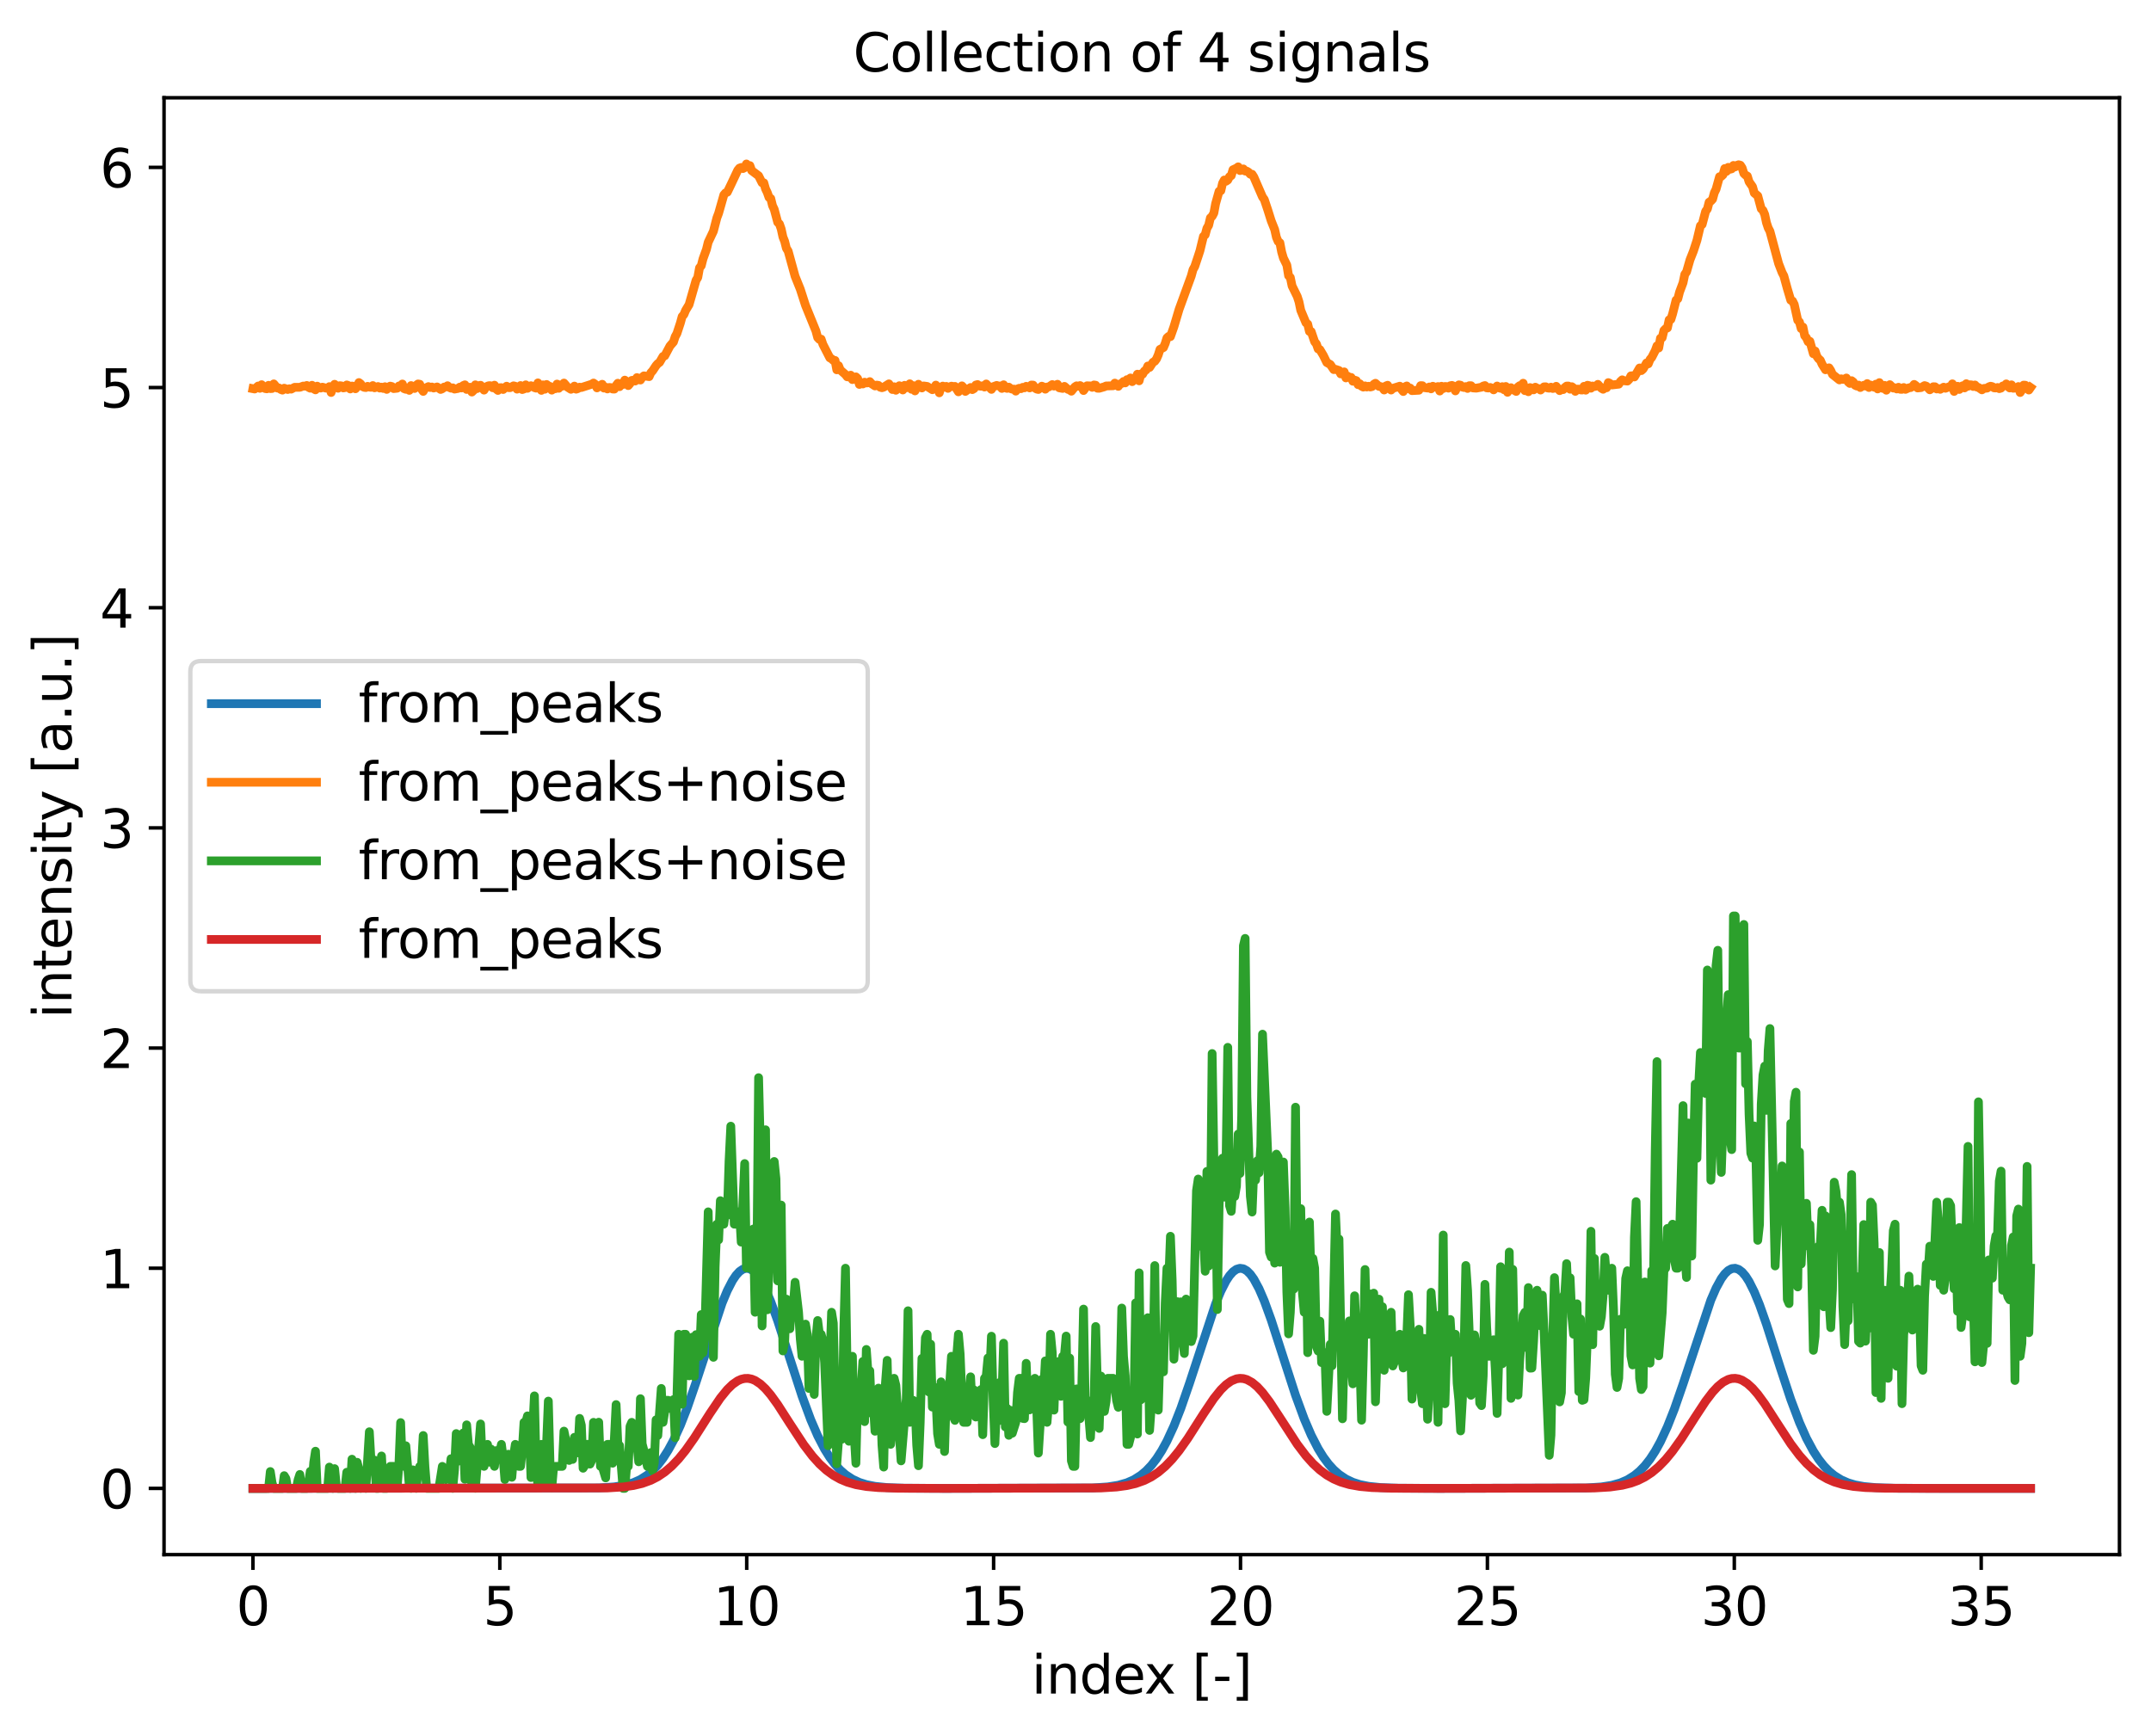 <?xml version="1.0" encoding="utf-8" standalone="no"?>
<!DOCTYPE svg PUBLIC "-//W3C//DTD SVG 1.1//EN"
  "http://www.w3.org/Graphics/SVG/1.1/DTD/svg11.dtd">
<svg xmlns:xlink="http://www.w3.org/1999/xlink" width="491.049pt" height="396.386pt" viewBox="0 0 491.049 396.386" xmlns="http://www.w3.org/2000/svg" version="1.1">
 <defs>
  <style type="text/css">*{stroke-linejoin: round; stroke-linecap: butt}</style>
 </defs>
 <g id="figure_1">
  <g id="patch_1">
   <path d="M 0 396.386 
L 491.049 396.386 
L 491.049 0 
L 0 0 
z
" style="fill: #ffffff"/>
  </g>
  <g id="axes_1">
   <g id="patch_2">
    <path d="M 37.449 354.958 
L 483.849 354.958 
L 483.849 22.318 
L 37.449 22.318 
z
" style="fill: #ffffff"/>
   </g>
   <g id="matplotlib.axis_1">
    <g id="xtick_1">
     <g id="line2d_1">
      <defs>
       <path id="m37315a9655" d="M 0 0 
L 0 3.5 
" style="stroke: #000000; stroke-width: 0.8"/>
      </defs>
      <g>
       <use xlink:href="#m37315a9655" x="57.74" y="354.958" style="stroke: #000000; stroke-width: 0.8"/>
      </g>
     </g>
     <g id="text_1">
      <!-- 0 -->
      <g transform="translate(53.922 371.076) scale(0.12 -0.12)">
       <defs>
        <path id="DejaVuSans-30" d="M 2034 4250 
Q 1547 4250 1301 3770 
Q 1056 3291 1056 2328 
Q 1056 1369 1301 889 
Q 1547 409 2034 409 
Q 2525 409 2770 889 
Q 3016 1369 3016 2328 
Q 3016 3291 2770 3770 
Q 2525 4250 2034 4250 
z
M 2034 4750 
Q 2819 4750 3233 4129 
Q 3647 3509 3647 2328 
Q 3647 1150 3233 529 
Q 2819 -91 2034 -91 
Q 1250 -91 836 529 
Q 422 1150 422 2328 
Q 422 3509 836 4129 
Q 1250 4750 2034 4750 
z
" transform="scale(0.016)"/>
       </defs>
       <use xlink:href="#DejaVuSans-30"/>
      </g>
     </g>
    </g>
    <g id="xtick_2">
     <g id="line2d_2">
      <g>
       <use xlink:href="#m37315a9655" x="114.103" y="354.958" style="stroke: #000000; stroke-width: 0.8"/>
      </g>
     </g>
     <g id="text_2">
      <!-- 5 -->
      <g transform="translate(110.286 371.076) scale(0.12 -0.12)">
       <defs>
        <path id="DejaVuSans-35" d="M 691 4666 
L 3169 4666 
L 3169 4134 
L 1269 4134 
L 1269 2991 
Q 1406 3038 1543 3061 
Q 1681 3084 1819 3084 
Q 2600 3084 3056 2656 
Q 3513 2228 3513 1497 
Q 3513 744 3044 326 
Q 2575 -91 1722 -91 
Q 1428 -91 1123 -41 
Q 819 9 494 109 
L 494 744 
Q 775 591 1075 516 
Q 1375 441 1709 441 
Q 2250 441 2565 725 
Q 2881 1009 2881 1497 
Q 2881 1984 2565 2268 
Q 2250 2553 1709 2553 
Q 1456 2553 1204 2497 
Q 953 2441 691 2322 
L 691 4666 
z
" transform="scale(0.016)"/>
       </defs>
       <use xlink:href="#DejaVuSans-35"/>
      </g>
     </g>
    </g>
    <g id="xtick_3">
     <g id="line2d_3">
      <g>
       <use xlink:href="#m37315a9655" x="170.467" y="354.958" style="stroke: #000000; stroke-width: 0.8"/>
      </g>
     </g>
     <g id="text_3">
      <!-- 10 -->
      <g transform="translate(162.832 371.076) scale(0.12 -0.12)">
       <defs>
        <path id="DejaVuSans-31" d="M 794 531 
L 1825 531 
L 1825 4091 
L 703 3866 
L 703 4441 
L 1819 4666 
L 2450 4666 
L 2450 531 
L 3481 531 
L 3481 0 
L 794 0 
L 794 531 
z
" transform="scale(0.016)"/>
       </defs>
       <use xlink:href="#DejaVuSans-31"/>
       <use xlink:href="#DejaVuSans-30" transform="translate(63.623 0)"/>
      </g>
     </g>
    </g>
    <g id="xtick_4">
     <g id="line2d_4">
      <g>
       <use xlink:href="#m37315a9655" x="226.831" y="354.958" style="stroke: #000000; stroke-width: 0.8"/>
      </g>
     </g>
     <g id="text_4">
      <!-- 15 -->
      <g transform="translate(219.196 371.076) scale(0.12 -0.12)">
       <use xlink:href="#DejaVuSans-31"/>
       <use xlink:href="#DejaVuSans-35" transform="translate(63.623 0)"/>
      </g>
     </g>
    </g>
    <g id="xtick_5">
     <g id="line2d_5">
      <g>
       <use xlink:href="#m37315a9655" x="283.194" y="354.958" style="stroke: #000000; stroke-width: 0.8"/>
      </g>
     </g>
     <g id="text_5">
      <!-- 20 -->
      <g transform="translate(275.559 371.076) scale(0.12 -0.12)">
       <defs>
        <path id="DejaVuSans-32" d="M 1228 531 
L 3431 531 
L 3431 0 
L 469 0 
L 469 531 
Q 828 903 1448 1529 
Q 2069 2156 2228 2338 
Q 2531 2678 2651 2914 
Q 2772 3150 2772 3378 
Q 2772 3750 2511 3984 
Q 2250 4219 1831 4219 
Q 1534 4219 1204 4116 
Q 875 4013 500 3803 
L 500 4441 
Q 881 4594 1212 4672 
Q 1544 4750 1819 4750 
Q 2544 4750 2975 4387 
Q 3406 4025 3406 3419 
Q 3406 3131 3298 2873 
Q 3191 2616 2906 2266 
Q 2828 2175 2409 1742 
Q 1991 1309 1228 531 
z
" transform="scale(0.016)"/>
       </defs>
       <use xlink:href="#DejaVuSans-32"/>
       <use xlink:href="#DejaVuSans-30" transform="translate(63.623 0)"/>
      </g>
     </g>
    </g>
    <g id="xtick_6">
     <g id="line2d_6">
      <g>
       <use xlink:href="#m37315a9655" x="339.558" y="354.958" style="stroke: #000000; stroke-width: 0.8"/>
      </g>
     </g>
     <g id="text_6">
      <!-- 25 -->
      <g transform="translate(331.923 371.076) scale(0.12 -0.12)">
       <use xlink:href="#DejaVuSans-32"/>
       <use xlink:href="#DejaVuSans-35" transform="translate(63.623 0)"/>
      </g>
     </g>
    </g>
    <g id="xtick_7">
     <g id="line2d_7">
      <g>
       <use xlink:href="#m37315a9655" x="395.921" y="354.958" style="stroke: #000000; stroke-width: 0.8"/>
      </g>
     </g>
     <g id="text_7">
      <!-- 30 -->
      <g transform="translate(388.286 371.076) scale(0.12 -0.12)">
       <defs>
        <path id="DejaVuSans-33" d="M 2597 2516 
Q 3050 2419 3304 2112 
Q 3559 1806 3559 1356 
Q 3559 666 3084 287 
Q 2609 -91 1734 -91 
Q 1441 -91 1130 -33 
Q 819 25 488 141 
L 488 750 
Q 750 597 1062 519 
Q 1375 441 1716 441 
Q 2309 441 2620 675 
Q 2931 909 2931 1356 
Q 2931 1769 2642 2001 
Q 2353 2234 1838 2234 
L 1294 2234 
L 1294 2753 
L 1863 2753 
Q 2328 2753 2575 2939 
Q 2822 3125 2822 3475 
Q 2822 3834 2567 4026 
Q 2313 4219 1838 4219 
Q 1578 4219 1281 4162 
Q 984 4106 628 3988 
L 628 4550 
Q 988 4650 1302 4700 
Q 1616 4750 1894 4750 
Q 2613 4750 3031 4423 
Q 3450 4097 3450 3541 
Q 3450 3153 3228 2886 
Q 3006 2619 2597 2516 
z
" transform="scale(0.016)"/>
       </defs>
       <use xlink:href="#DejaVuSans-33"/>
       <use xlink:href="#DejaVuSans-30" transform="translate(63.623 0)"/>
      </g>
     </g>
    </g>
    <g id="xtick_8">
     <g id="line2d_8">
      <g>
       <use xlink:href="#m37315a9655" x="452.285" y="354.958" style="stroke: #000000; stroke-width: 0.8"/>
      </g>
     </g>
     <g id="text_8">
      <!-- 35 -->
      <g transform="translate(444.65 371.076) scale(0.12 -0.12)">
       <use xlink:href="#DejaVuSans-33"/>
       <use xlink:href="#DejaVuSans-35" transform="translate(63.623 0)"/>
      </g>
     </g>
    </g>
    <g id="text_9">
     <!-- index [-] -->
     <g transform="translate(235.479 386.69) scale(0.12 -0.12)">
      <defs>
       <path id="DejaVuSans-69" d="M 603 3500 
L 1178 3500 
L 1178 0 
L 603 0 
L 603 3500 
z
M 603 4863 
L 1178 4863 
L 1178 4134 
L 603 4134 
L 603 4863 
z
" transform="scale(0.016)"/>
       <path id="DejaVuSans-6e" d="M 3513 2113 
L 3513 0 
L 2938 0 
L 2938 2094 
Q 2938 2591 2744 2837 
Q 2550 3084 2163 3084 
Q 1697 3084 1428 2787 
Q 1159 2491 1159 1978 
L 1159 0 
L 581 0 
L 581 3500 
L 1159 3500 
L 1159 2956 
Q 1366 3272 1645 3428 
Q 1925 3584 2291 3584 
Q 2894 3584 3203 3211 
Q 3513 2838 3513 2113 
z
" transform="scale(0.016)"/>
       <path id="DejaVuSans-64" d="M 2906 2969 
L 2906 4863 
L 3481 4863 
L 3481 0 
L 2906 0 
L 2906 525 
Q 2725 213 2448 61 
Q 2172 -91 1784 -91 
Q 1150 -91 751 415 
Q 353 922 353 1747 
Q 353 2572 751 3078 
Q 1150 3584 1784 3584 
Q 2172 3584 2448 3432 
Q 2725 3281 2906 2969 
z
M 947 1747 
Q 947 1113 1208 752 
Q 1469 391 1925 391 
Q 2381 391 2643 752 
Q 2906 1113 2906 1747 
Q 2906 2381 2643 2742 
Q 2381 3103 1925 3103 
Q 1469 3103 1208 2742 
Q 947 2381 947 1747 
z
" transform="scale(0.016)"/>
       <path id="DejaVuSans-65" d="M 3597 1894 
L 3597 1613 
L 953 1613 
Q 991 1019 1311 708 
Q 1631 397 2203 397 
Q 2534 397 2845 478 
Q 3156 559 3463 722 
L 3463 178 
Q 3153 47 2828 -22 
Q 2503 -91 2169 -91 
Q 1331 -91 842 396 
Q 353 884 353 1716 
Q 353 2575 817 3079 
Q 1281 3584 2069 3584 
Q 2775 3584 3186 3129 
Q 3597 2675 3597 1894 
z
M 3022 2063 
Q 3016 2534 2758 2815 
Q 2500 3097 2075 3097 
Q 1594 3097 1305 2825 
Q 1016 2553 972 2059 
L 3022 2063 
z
" transform="scale(0.016)"/>
       <path id="DejaVuSans-78" d="M 3513 3500 
L 2247 1797 
L 3578 0 
L 2900 0 
L 1881 1375 
L 863 0 
L 184 0 
L 1544 1831 
L 300 3500 
L 978 3500 
L 1906 2253 
L 2834 3500 
L 3513 3500 
z
" transform="scale(0.016)"/>
       <path id="DejaVuSans-20" transform="scale(0.016)"/>
       <path id="DejaVuSans-5b" d="M 550 4863 
L 1875 4863 
L 1875 4416 
L 1125 4416 
L 1125 -397 
L 1875 -397 
L 1875 -844 
L 550 -844 
L 550 4863 
z
" transform="scale(0.016)"/>
       <path id="DejaVuSans-2d" d="M 313 2009 
L 1997 2009 
L 1997 1497 
L 313 1497 
L 313 2009 
z
" transform="scale(0.016)"/>
       <path id="DejaVuSans-5d" d="M 1947 4863 
L 1947 -844 
L 622 -844 
L 622 -397 
L 1369 -397 
L 1369 4416 
L 622 4416 
L 622 4863 
L 1947 4863 
z
" transform="scale(0.016)"/>
      </defs>
      <use xlink:href="#DejaVuSans-69"/>
      <use xlink:href="#DejaVuSans-6e" transform="translate(27.783 0)"/>
      <use xlink:href="#DejaVuSans-64" transform="translate(91.162 0)"/>
      <use xlink:href="#DejaVuSans-65" transform="translate(154.639 0)"/>
      <use xlink:href="#DejaVuSans-78" transform="translate(214.412 0)"/>
      <use xlink:href="#DejaVuSans-20" transform="translate(273.592 0)"/>
      <use xlink:href="#DejaVuSans-5b" transform="translate(305.379 0)"/>
      <use xlink:href="#DejaVuSans-2d" transform="translate(344.393 0)"/>
      <use xlink:href="#DejaVuSans-5d" transform="translate(380.477 0)"/>
     </g>
    </g>
   </g>
   <g id="matplotlib.axis_2">
    <g id="ytick_1">
     <g id="line2d_9">
      <defs>
       <path id="mc101b40273" d="M 0 0 
L -3.5 0 
" style="stroke: #000000; stroke-width: 0.8"/>
      </defs>
      <g>
       <use xlink:href="#mc101b40273" x="37.449" y="339.838" style="stroke: #000000; stroke-width: 0.8"/>
      </g>
     </g>
     <g id="text_10">
      <!-- 0 -->
      <g transform="translate(22.814 344.397) scale(0.12 -0.12)">
       <use xlink:href="#DejaVuSans-30"/>
      </g>
     </g>
    </g>
    <g id="ytick_2">
     <g id="line2d_10">
      <g>
       <use xlink:href="#mc101b40273" x="37.449" y="289.567" style="stroke: #000000; stroke-width: 0.8"/>
      </g>
     </g>
     <g id="text_11">
      <!-- 1 -->
      <g transform="translate(22.814 294.126) scale(0.12 -0.12)">
       <use xlink:href="#DejaVuSans-31"/>
      </g>
     </g>
    </g>
    <g id="ytick_3">
     <g id="line2d_11">
      <g>
       <use xlink:href="#mc101b40273" x="37.449" y="239.296" style="stroke: #000000; stroke-width: 0.8"/>
      </g>
     </g>
     <g id="text_12">
      <!-- 2 -->
      <g transform="translate(22.814 243.855) scale(0.12 -0.12)">
       <use xlink:href="#DejaVuSans-32"/>
      </g>
     </g>
    </g>
    <g id="ytick_4">
     <g id="line2d_12">
      <g>
       <use xlink:href="#mc101b40273" x="37.449" y="189.025" style="stroke: #000000; stroke-width: 0.8"/>
      </g>
     </g>
     <g id="text_13">
      <!-- 3 -->
      <g transform="translate(22.814 193.584) scale(0.12 -0.12)">
       <use xlink:href="#DejaVuSans-33"/>
      </g>
     </g>
    </g>
    <g id="ytick_5">
     <g id="line2d_13">
      <g>
       <use xlink:href="#mc101b40273" x="37.449" y="138.754" style="stroke: #000000; stroke-width: 0.8"/>
      </g>
     </g>
     <g id="text_14">
      <!-- 4 -->
      <g transform="translate(22.814 143.313) scale(0.12 -0.12)">
       <defs>
        <path id="DejaVuSans-34" d="M 2419 4116 
L 825 1625 
L 2419 1625 
L 2419 4116 
z
M 2253 4666 
L 3047 4666 
L 3047 1625 
L 3713 1625 
L 3713 1100 
L 3047 1100 
L 3047 0 
L 2419 0 
L 2419 1100 
L 313 1100 
L 313 1709 
L 2253 4666 
z
" transform="scale(0.016)"/>
       </defs>
       <use xlink:href="#DejaVuSans-34"/>
      </g>
     </g>
    </g>
    <g id="ytick_6">
     <g id="line2d_14">
      <g>
       <use xlink:href="#mc101b40273" x="37.449" y="88.483" style="stroke: #000000; stroke-width: 0.8"/>
      </g>
     </g>
     <g id="text_15">
      <!-- 5 -->
      <g transform="translate(22.814 93.042) scale(0.12 -0.12)">
       <use xlink:href="#DejaVuSans-35"/>
      </g>
     </g>
    </g>
    <g id="ytick_7">
     <g id="line2d_15">
      <g>
       <use xlink:href="#mc101b40273" x="37.449" y="38.212" style="stroke: #000000; stroke-width: 0.8"/>
      </g>
     </g>
     <g id="text_16">
      <!-- 6 -->
      <g transform="translate(22.814 42.771) scale(0.12 -0.12)">
       <defs>
        <path id="DejaVuSans-36" d="M 2113 2584 
Q 1688 2584 1439 2293 
Q 1191 2003 1191 1497 
Q 1191 994 1439 701 
Q 1688 409 2113 409 
Q 2538 409 2786 701 
Q 3034 994 3034 1497 
Q 3034 2003 2786 2293 
Q 2538 2584 2113 2584 
z
M 3366 4563 
L 3366 3988 
Q 3128 4100 2886 4159 
Q 2644 4219 2406 4219 
Q 1781 4219 1451 3797 
Q 1122 3375 1075 2522 
Q 1259 2794 1537 2939 
Q 1816 3084 2150 3084 
Q 2853 3084 3261 2657 
Q 3669 2231 3669 1497 
Q 3669 778 3244 343 
Q 2819 -91 2113 -91 
Q 1303 -91 875 529 
Q 447 1150 447 2328 
Q 447 3434 972 4092 
Q 1497 4750 2381 4750 
Q 2619 4750 2861 4703 
Q 3103 4656 3366 4563 
z
" transform="scale(0.016)"/>
       </defs>
       <use xlink:href="#DejaVuSans-36"/>
      </g>
     </g>
    </g>
    <g id="text_17">
     <!-- intensity [a.u.] -->
     <g transform="translate(16.318 232.532) rotate(-90) scale(0.12 -0.12)">
      <defs>
       <path id="DejaVuSans-74" d="M 1172 4494 
L 1172 3500 
L 2356 3500 
L 2356 3053 
L 1172 3053 
L 1172 1153 
Q 1172 725 1289 603 
Q 1406 481 1766 481 
L 2356 481 
L 2356 0 
L 1766 0 
Q 1100 0 847 248 
Q 594 497 594 1153 
L 594 3053 
L 172 3053 
L 172 3500 
L 594 3500 
L 594 4494 
L 1172 4494 
z
" transform="scale(0.016)"/>
       <path id="DejaVuSans-73" d="M 2834 3397 
L 2834 2853 
Q 2591 2978 2328 3040 
Q 2066 3103 1784 3103 
Q 1356 3103 1142 2972 
Q 928 2841 928 2578 
Q 928 2378 1081 2264 
Q 1234 2150 1697 2047 
L 1894 2003 
Q 2506 1872 2764 1633 
Q 3022 1394 3022 966 
Q 3022 478 2636 193 
Q 2250 -91 1575 -91 
Q 1294 -91 989 -36 
Q 684 19 347 128 
L 347 722 
Q 666 556 975 473 
Q 1284 391 1588 391 
Q 1994 391 2212 530 
Q 2431 669 2431 922 
Q 2431 1156 2273 1281 
Q 2116 1406 1581 1522 
L 1381 1569 
Q 847 1681 609 1914 
Q 372 2147 372 2553 
Q 372 3047 722 3315 
Q 1072 3584 1716 3584 
Q 2034 3584 2315 3537 
Q 2597 3491 2834 3397 
z
" transform="scale(0.016)"/>
       <path id="DejaVuSans-79" d="M 2059 -325 
Q 1816 -950 1584 -1140 
Q 1353 -1331 966 -1331 
L 506 -1331 
L 506 -850 
L 844 -850 
Q 1081 -850 1212 -737 
Q 1344 -625 1503 -206 
L 1606 56 
L 191 3500 
L 800 3500 
L 1894 763 
L 2988 3500 
L 3597 3500 
L 2059 -325 
z
" transform="scale(0.016)"/>
       <path id="DejaVuSans-61" d="M 2194 1759 
Q 1497 1759 1228 1600 
Q 959 1441 959 1056 
Q 959 750 1161 570 
Q 1363 391 1709 391 
Q 2188 391 2477 730 
Q 2766 1069 2766 1631 
L 2766 1759 
L 2194 1759 
z
M 3341 1997 
L 3341 0 
L 2766 0 
L 2766 531 
Q 2569 213 2275 61 
Q 1981 -91 1556 -91 
Q 1019 -91 701 211 
Q 384 513 384 1019 
Q 384 1609 779 1909 
Q 1175 2209 1959 2209 
L 2766 2209 
L 2766 2266 
Q 2766 2663 2505 2880 
Q 2244 3097 1772 3097 
Q 1472 3097 1187 3025 
Q 903 2953 641 2809 
L 641 3341 
Q 956 3463 1253 3523 
Q 1550 3584 1831 3584 
Q 2591 3584 2966 3190 
Q 3341 2797 3341 1997 
z
" transform="scale(0.016)"/>
       <path id="DejaVuSans-2e" d="M 684 794 
L 1344 794 
L 1344 0 
L 684 0 
L 684 794 
z
" transform="scale(0.016)"/>
       <path id="DejaVuSans-75" d="M 544 1381 
L 544 3500 
L 1119 3500 
L 1119 1403 
Q 1119 906 1312 657 
Q 1506 409 1894 409 
Q 2359 409 2629 706 
Q 2900 1003 2900 1516 
L 2900 3500 
L 3475 3500 
L 3475 0 
L 2900 0 
L 2900 538 
Q 2691 219 2414 64 
Q 2138 -91 1772 -91 
Q 1169 -91 856 284 
Q 544 659 544 1381 
z
M 1991 3584 
L 1991 3584 
z
" transform="scale(0.016)"/>
      </defs>
      <use xlink:href="#DejaVuSans-69"/>
      <use xlink:href="#DejaVuSans-6e" transform="translate(27.783 0)"/>
      <use xlink:href="#DejaVuSans-74" transform="translate(91.162 0)"/>
      <use xlink:href="#DejaVuSans-65" transform="translate(130.371 0)"/>
      <use xlink:href="#DejaVuSans-6e" transform="translate(191.895 0)"/>
      <use xlink:href="#DejaVuSans-73" transform="translate(255.273 0)"/>
      <use xlink:href="#DejaVuSans-69" transform="translate(307.373 0)"/>
      <use xlink:href="#DejaVuSans-74" transform="translate(335.156 0)"/>
      <use xlink:href="#DejaVuSans-79" transform="translate(374.365 0)"/>
      <use xlink:href="#DejaVuSans-20" transform="translate(433.545 0)"/>
      <use xlink:href="#DejaVuSans-5b" transform="translate(465.332 0)"/>
      <use xlink:href="#DejaVuSans-61" transform="translate(504.346 0)"/>
      <use xlink:href="#DejaVuSans-2e" transform="translate(565.625 0)"/>
      <use xlink:href="#DejaVuSans-75" transform="translate(597.412 0)"/>
      <use xlink:href="#DejaVuSans-2e" transform="translate(660.791 0)"/>
      <use xlink:href="#DejaVuSans-5d" transform="translate(692.578 0)"/>
     </g>
    </g>
   </g>
   <g id="line2d_16">
    <path d="M 57.74 339.838 
L 136.682 339.738 
L 140.252 339.492 
L 142.632 339.103 
L 144.616 338.524 
L 146.202 337.81 
L 147.789 336.793 
L 148.979 335.782 
L 150.169 334.519 
L 151.359 332.97 
L 152.55 331.105 
L 153.74 328.905 
L 155.326 325.435 
L 156.913 321.378 
L 158.897 315.615 
L 164.847 297.527 
L 166.037 294.677 
L 167.227 292.373 
L 168.021 291.192 
L 168.814 290.321 
L 169.607 289.78 
L 170.401 289.578 
L 171.194 289.721 
L 171.988 290.205 
L 172.781 291.021 
L 173.574 292.151 
L 174.764 294.386 
L 175.955 297.181 
L 177.541 301.577 
L 179.921 308.965 
L 183.095 318.768 
L 185.079 324.144 
L 186.665 327.816 
L 188.252 330.878 
L 189.442 332.78 
L 190.632 334.364 
L 191.822 335.658 
L 193.012 336.695 
L 194.599 337.739 
L 196.186 338.474 
L 197.773 338.975 
L 199.756 339.37 
L 202.533 339.653 
L 206.5 339.796 
L 216.021 339.838 
L 249.343 339.741 
L 252.913 339.499 
L 255.293 339.117 
L 257.277 338.548 
L 258.864 337.846 
L 260.45 336.845 
L 261.64 335.848 
L 262.831 334.599 
L 264.021 333.066 
L 265.211 331.219 
L 266.401 329.036 
L 267.988 325.591 
L 269.574 321.556 
L 271.558 315.815 
L 277.508 297.694 
L 278.698 294.816 
L 279.888 292.48 
L 280.682 291.274 
L 281.475 290.379 
L 282.269 289.81 
L 283.062 289.582 
L 283.855 289.697 
L 284.649 290.155 
L 285.442 290.944 
L 286.236 292.05 
L 287.426 294.252 
L 288.616 297.019 
L 290.202 301.384 
L 292.583 308.754 
L 295.756 318.578 
L 297.74 323.979 
L 299.326 327.675 
L 300.913 330.762 
L 302.103 332.682 
L 303.293 334.282 
L 304.483 335.59 
L 305.674 336.641 
L 307.26 337.701 
L 308.847 338.448 
L 310.434 338.959 
L 312.417 339.361 
L 315.194 339.649 
L 319.161 339.795 
L 328.682 339.837 
L 362.004 339.743 
L 365.574 339.507 
L 367.955 339.131 
L 369.938 338.571 
L 371.525 337.879 
L 373.112 336.891 
L 374.302 335.907 
L 375.492 334.675 
L 376.682 333.16 
L 377.872 331.332 
L 379.062 329.171 
L 380.649 325.749 
L 382.236 321.736 
L 384.219 316.016 
L 390.566 296.852 
L 391.756 294.112 
L 392.946 291.942 
L 393.74 290.86 
L 394.533 290.096 
L 395.326 289.666 
L 396.12 289.578 
L 396.913 289.839 
L 397.707 290.437 
L 398.5 291.363 
L 399.293 292.596 
L 400.483 294.968 
L 401.674 297.873 
L 403.26 302.366 
L 406.434 312.323 
L 408.814 319.53 
L 410.798 324.799 
L 412.384 328.373 
L 413.971 331.332 
L 415.161 333.16 
L 416.351 334.675 
L 417.541 335.907 
L 418.731 336.891 
L 420.318 337.879 
L 421.905 338.571 
L 423.492 339.041 
L 425.475 339.408 
L 428.252 339.67 
L 432.616 339.806 
L 444.12 339.838 
L 463.558 339.838 
L 463.558 339.838 
" clip-path="url(#pf2fbbafd4d)" style="fill: none; stroke: #1f77b4; stroke-width: 2; stroke-linecap: square"/>
   </g>
   <g id="line2d_17">
    <path d="M 57.74 88.745 
L 58.136 88.821 
L 58.93 88.135 
L 59.326 88.664 
L 59.723 87.838 
L 60.517 88.71 
L 60.913 88.777 
L 61.31 87.98 
L 61.707 88.726 
L 62.103 88.704 
L 62.5 87.651 
L 63.293 88.603 
L 63.69 88.582 
L 64.087 88.92 
L 64.483 89.076 
L 64.88 88.637 
L 65.674 88.934 
L 66.07 88.76 
L 66.467 88.852 
L 67.26 88.43 
L 68.054 88.433 
L 68.45 88.432 
L 69.244 88.142 
L 69.64 88.173 
L 70.037 88.011 
L 70.434 88.438 
L 70.831 88.634 
L 71.227 87.969 
L 71.624 88.779 
L 72.021 89.012 
L 72.417 88.17 
L 72.814 88.495 
L 73.211 88.607 
L 73.607 88.401 
L 74.401 88.624 
L 74.798 88.624 
L 75.194 88.278 
L 75.591 89.617 
L 75.988 88.344 
L 76.384 87.742 
L 76.781 88.103 
L 77.178 88.647 
L 77.574 88.062 
L 77.971 88.113 
L 78.368 88.574 
L 78.764 88.499 
L 79.161 87.895 
L 79.558 88.041 
L 79.955 88.811 
L 80.351 88.148 
L 80.748 88.194 
L 81.145 88.765 
L 81.541 88.278 
L 81.938 87.348 
L 82.335 87.646 
L 82.731 88.238 
L 83.128 88.438 
L 83.525 88.489 
L 83.921 88.206 
L 84.318 88.389 
L 84.715 88.428 
L 85.112 88.035 
L 85.508 88.546 
L 86.302 88.255 
L 86.698 88.61 
L 87.095 88.395 
L 87.492 88.695 
L 87.888 88.299 
L 88.285 88.91 
L 88.682 88.387 
L 89.079 88.162 
L 89.475 88.262 
L 89.872 88.726 
L 90.665 88.638 
L 91.062 88.129 
L 91.459 88.154 
L 91.855 87.678 
L 92.252 88.744 
L 92.649 88.888 
L 93.045 88.842 
L 93.442 89.131 
L 93.839 88.036 
L 94.236 88.288 
L 94.632 88.705 
L 95.029 87.981 
L 95.426 87.669 
L 95.822 87.735 
L 96.219 88.826 
L 96.616 89.367 
L 97.012 88.667 
L 97.806 88.271 
L 98.202 88.478 
L 98.599 88.361 
L 98.996 88.598 
L 99.789 88.352 
L 100.583 88.921 
L 100.979 88.764 
L 101.376 88.382 
L 101.773 88.36 
L 102.169 88.071 
L 102.566 88.456 
L 102.963 88.633 
L 103.359 88.553 
L 103.756 88.84 
L 104.55 88.696 
L 104.946 88.395 
L 105.343 88.583 
L 105.74 88.039 
L 106.136 87.864 
L 106.533 88.919 
L 107.326 88.412 
L 107.723 89.513 
L 108.12 89.136 
L 108.517 87.868 
L 108.913 88.724 
L 109.31 88.061 
L 109.707 87.967 
L 110.5 89.073 
L 110.897 88.434 
L 111.293 88.158 
L 111.69 88.046 
L 112.087 88.094 
L 112.483 88.535 
L 112.88 87.947 
L 113.277 88.832 
L 113.674 89.146 
L 114.07 88.53 
L 114.467 88.511 
L 114.864 88.933 
L 115.657 88.181 
L 116.054 88.508 
L 116.45 88.518 
L 117.244 88.094 
L 117.64 88.201 
L 118.037 88.852 
L 118.831 88.03 
L 119.227 88.945 
L 119.624 88.807 
L 120.021 87.867 
L 120.417 88.666 
L 121.211 88.068 
L 121.607 88.201 
L 122.004 88.509 
L 122.401 88.625 
L 122.798 87.424 
L 123.591 89.131 
L 123.988 87.877 
L 124.384 88.872 
L 124.781 87.786 
L 125.178 88.107 
L 125.574 88.236 
L 125.971 89.079 
L 126.368 88.662 
L 126.764 88.758 
L 127.161 87.693 
L 127.558 88.66 
L 127.955 87.872 
L 128.351 88.18 
L 128.748 87.463 
L 129.541 88.38 
L 130.335 88.887 
L 130.731 88.692 
L 131.128 88.154 
L 131.525 88.86 
L 131.921 88.734 
L 132.318 88.403 
L 132.715 88.481 
L 135.095 87.718 
L 135.492 87.46 
L 135.888 87.75 
L 136.285 88.564 
L 137.475 87.74 
L 137.872 88.61 
L 138.269 88.406 
L 138.665 88.809 
L 139.062 88.468 
L 139.459 88.497 
L 139.855 88.822 
L 140.252 88.839 
L 140.649 88.024 
L 141.045 87.503 
L 141.442 88.289 
L 141.839 87.57 
L 142.236 87.79 
L 142.632 86.792 
L 143.029 87.085 
L 143.426 88.039 
L 143.822 87.574 
L 144.219 86.86 
L 144.616 86.811 
L 145.012 86.997 
L 145.409 86.211 
L 145.806 86.684 
L 146.202 86.77 
L 146.599 86.153 
L 146.996 85.818 
L 148.186 85.995 
L 148.583 85.105 
L 148.979 84.677 
L 149.773 83.475 
L 150.169 83.026 
L 150.566 82.748 
L 151.359 81.38 
L 151.756 81.241 
L 152.946 79 
L 153.74 78.081 
L 154.136 76.867 
L 154.533 76.147 
L 155.326 73.733 
L 155.723 72.276 
L 156.12 71.826 
L 156.517 70.867 
L 157.31 69.553 
L 158.897 64.004 
L 159.293 63.357 
L 159.69 61.157 
L 160.087 60.675 
L 160.483 59.112 
L 161.277 56.919 
L 161.674 55.306 
L 162.864 52.792 
L 163.657 49.737 
L 164.054 48.68 
L 165.244 44.497 
L 165.64 44.031 
L 166.037 43.881 
L 166.831 42.229 
L 168.417 38.875 
L 168.814 38.385 
L 169.211 38.24 
L 169.607 38.486 
L 170.004 38.276 
L 170.401 37.438 
L 170.798 38.02 
L 171.194 37.813 
L 171.591 38.944 
L 173.178 40.138 
L 173.971 41.732 
L 174.368 41.74 
L 174.764 43.122 
L 175.161 43.95 
L 175.558 45.078 
L 175.955 45.324 
L 176.351 46.947 
L 176.748 47.789 
L 177.541 50.759 
L 177.938 51.139 
L 178.335 52.274 
L 178.731 54.101 
L 179.128 55.105 
L 179.525 56.696 
L 179.921 57.315 
L 181.508 63.077 
L 182.698 66.032 
L 183.888 69.727 
L 186.269 75.581 
L 186.665 77.074 
L 187.062 77.491 
L 187.459 77.432 
L 187.855 78.615 
L 189.442 81.707 
L 189.839 81.919 
L 190.236 82.291 
L 190.632 82.294 
L 191.029 84.437 
L 191.426 83.486 
L 191.822 84.471 
L 193.012 85.517 
L 193.409 86.036 
L 193.806 86.073 
L 194.202 85.664 
L 194.599 86.672 
L 194.996 86.515 
L 195.393 86.051 
L 195.789 86.427 
L 196.186 87.776 
L 196.583 87.387 
L 196.979 87.671 
L 197.376 87.261 
L 197.773 87.441 
L 198.169 87.395 
L 198.566 87.136 
L 198.963 87.61 
L 199.756 88.124 
L 200.153 87.931 
L 200.55 87.995 
L 200.946 88.421 
L 201.343 88.527 
L 201.74 88.401 
L 202.93 87.645 
L 203.723 88.935 
L 204.12 88.305 
L 204.517 89.107 
L 205.31 88.07 
L 205.707 88.248 
L 206.103 89.043 
L 206.5 87.982 
L 206.897 88.54 
L 207.69 87.63 
L 208.087 88.879 
L 208.483 88.052 
L 208.88 89.251 
L 209.674 87.734 
L 210.07 88.294 
L 210.467 88.582 
L 210.864 88.123 
L 211.657 88.229 
L 212.847 88.981 
L 213.244 88.704 
L 213.64 87.929 
L 214.037 88.56 
L 214.434 89.693 
L 214.831 88.404 
L 215.227 88.156 
L 215.624 88.406 
L 216.021 88.221 
L 216.417 88.676 
L 216.814 88.328 
L 217.211 88.17 
L 217.607 88.261 
L 218.004 88.225 
L 218.798 89.463 
L 219.194 88.934 
L 219.591 88.102 
L 219.988 88.509 
L 220.384 89.367 
L 221.574 88.476 
L 221.971 88.958 
L 222.368 88.723 
L 222.764 87.913 
L 223.161 87.802 
L 223.558 88.138 
L 223.955 88.192 
L 224.351 88.074 
L 224.748 88.372 
L 225.145 87.67 
L 226.335 88.905 
L 226.731 88.293 
L 227.525 88.001 
L 227.921 88.137 
L 228.318 88.123 
L 228.715 88.692 
L 229.112 87.854 
L 229.508 88.558 
L 229.905 88.677 
L 230.302 88.395 
L 230.698 88.73 
L 231.095 88.859 
L 231.492 88.847 
L 231.888 89.304 
L 232.285 88.803 
L 232.682 88.656 
L 233.079 88.748 
L 233.475 88.441 
L 233.872 88.55 
L 234.269 88.206 
L 234.665 88.308 
L 235.062 88.571 
L 235.459 87.909 
L 235.855 87.934 
L 236.252 88.572 
L 236.649 88.841 
L 237.045 88.927 
L 237.839 88.174 
L 238.236 88.354 
L 238.632 88.862 
L 239.029 88.378 
L 239.426 88.347 
L 240.219 87.809 
L 240.616 88.156 
L 241.409 87.738 
L 241.806 88.547 
L 242.599 88.691 
L 242.996 88.217 
L 243.789 88.898 
L 244.186 89.02 
L 244.583 89.32 
L 245.376 88.34 
L 245.773 88.093 
L 246.169 88.192 
L 246.566 88.034 
L 246.963 88.277 
L 247.359 89.169 
L 248.153 88.082 
L 248.946 88.121 
L 249.343 88.443 
L 249.74 87.898 
L 250.136 87.959 
L 250.533 88.643 
L 250.93 88.656 
L 252.12 88.312 
L 252.517 88.125 
L 254.103 88.082 
L 254.5 87.475 
L 255.293 88.217 
L 255.69 87.655 
L 256.087 87.549 
L 256.483 87.104 
L 256.88 87.425 
L 257.277 86.684 
L 257.674 86.717 
L 258.07 86.303 
L 258.467 87.138 
L 259.26 86.407 
L 259.657 85.437 
L 260.054 86.953 
L 260.45 85.389 
L 260.847 85.439 
L 261.244 84.729 
L 261.64 84.475 
L 262.037 83.57 
L 262.434 83.898 
L 263.227 82.699 
L 263.624 82.483 
L 264.021 81.942 
L 264.417 81.03 
L 264.814 79.772 
L 265.607 79.356 
L 266.004 78.42 
L 266.401 77.153 
L 266.798 76.801 
L 267.194 76.862 
L 267.988 74.615 
L 269.178 70.622 
L 271.955 63.007 
L 272.351 61.559 
L 272.748 60.849 
L 273.541 58.463 
L 273.938 57.238 
L 274.731 53.97 
L 275.128 53.618 
L 275.525 52.122 
L 275.921 51.444 
L 276.318 49.75 
L 276.715 49.393 
L 277.112 48.644 
L 277.508 46.497 
L 278.302 43.684 
L 278.698 43.553 
L 279.095 41.835 
L 279.492 41.099 
L 279.888 41.386 
L 280.285 41.106 
L 280.682 40.344 
L 281.079 40.105 
L 281.475 38.757 
L 282.269 38.394 
L 282.665 38.094 
L 283.062 38.946 
L 283.459 38.857 
L 283.855 38.57 
L 284.252 39.056 
L 284.649 39.088 
L 285.045 39.332 
L 285.442 39.782 
L 285.839 39.787 
L 286.236 40.413 
L 288.219 44.983 
L 288.616 45.531 
L 289.409 47.897 
L 290.202 50.422 
L 290.996 52.416 
L 291.393 54.193 
L 291.789 55.135 
L 292.186 55.439 
L 292.583 57.533 
L 292.979 58.905 
L 293.773 60.533 
L 294.169 62.953 
L 294.566 63.36 
L 294.963 65.28 
L 296.153 67.706 
L 296.55 68.931 
L 296.946 70.846 
L 298.136 73.697 
L 298.533 73.996 
L 298.93 75.679 
L 299.326 75.703 
L 300.12 78.04 
L 300.517 78.515 
L 300.913 79.671 
L 301.31 79.814 
L 302.103 81.153 
L 302.897 82.775 
L 303.69 83.225 
L 304.483 84.389 
L 304.88 84.328 
L 305.674 84.589 
L 306.07 85.37 
L 306.864 84.91 
L 307.26 86.287 
L 307.657 85.885 
L 308.054 86.183 
L 308.45 86.175 
L 308.847 87.048 
L 309.244 86.79 
L 309.64 86.917 
L 310.037 87.831 
L 310.434 87.623 
L 310.831 88.179 
L 311.227 88.385 
L 311.624 88.108 
L 312.021 88.361 
L 312.417 88.194 
L 312.814 88.363 
L 313.211 88.266 
L 313.607 87.747 
L 314.004 87.511 
L 314.798 88.221 
L 315.194 88.261 
L 315.591 88.47 
L 315.988 89.048 
L 316.384 88.124 
L 316.781 87.965 
L 317.178 88.631 
L 317.574 89.054 
L 317.971 88.667 
L 319.558 88.177 
L 319.955 88.909 
L 320.351 89.393 
L 320.748 88.322 
L 321.145 88.121 
L 321.541 88.762 
L 321.938 88.61 
L 322.335 89.192 
L 323.921 89.101 
L 324.318 88.053 
L 324.715 88.066 
L 325.112 88.499 
L 325.905 88.606 
L 326.302 88.359 
L 326.698 88.784 
L 327.095 88.191 
L 327.492 88.368 
L 327.888 88.391 
L 328.285 88.262 
L 328.682 89.281 
L 329.079 88.191 
L 329.475 88.718 
L 329.872 88.242 
L 330.269 88.271 
L 330.665 88.629 
L 331.062 88.082 
L 331.459 87.999 
L 331.855 88.165 
L 332.252 89.247 
L 332.649 88.366 
L 333.045 87.874 
L 333.442 87.962 
L 333.839 88.383 
L 334.236 88.48 
L 334.632 88.267 
L 335.029 88.694 
L 335.426 88.064 
L 335.822 88.067 
L 336.219 88.57 
L 337.012 88.627 
L 338.202 88.407 
L 338.599 88.145 
L 338.996 88.033 
L 339.393 88.556 
L 339.789 88.592 
L 340.186 88.464 
L 340.583 88.617 
L 340.979 89.015 
L 341.773 88.136 
L 342.169 88.545 
L 342.566 88.657 
L 342.963 88.284 
L 343.359 88.989 
L 343.756 88.242 
L 344.153 89.571 
L 344.55 88.741 
L 344.946 88.525 
L 345.343 88.924 
L 346.136 89.375 
L 346.533 88.349 
L 346.93 88.051 
L 347.326 88.608 
L 347.723 87.5 
L 348.12 89.197 
L 348.517 88.621 
L 348.913 89.443 
L 349.31 88.498 
L 349.707 88.939 
L 350.103 89.012 
L 350.5 88.41 
L 350.897 88.645 
L 351.293 88.744 
L 351.69 89.056 
L 352.483 88.329 
L 352.88 88.315 
L 353.277 88.585 
L 353.674 88.635 
L 354.07 88.401 
L 354.467 88.707 
L 354.864 88.638 
L 355.26 88.204 
L 356.054 89.193 
L 356.45 88.896 
L 356.847 88.957 
L 357.244 88.459 
L 357.64 88.151 
L 358.037 88.139 
L 358.434 88.866 
L 358.831 88.295 
L 359.227 88.593 
L 359.624 89.355 
L 360.021 88.857 
L 360.417 88.854 
L 360.814 89.034 
L 361.211 89.053 
L 361.607 88.208 
L 362.004 89.091 
L 362.401 87.961 
L 362.798 88.054 
L 363.194 88.637 
L 363.591 88.135 
L 363.988 88.263 
L 364.384 88.174 
L 364.781 87.756 
L 365.574 88.639 
L 365.971 88.881 
L 366.368 88.568 
L 366.764 88.54 
L 367.161 87.362 
L 367.558 87.56 
L 367.955 87.901 
L 368.748 87.809 
L 369.541 87.72 
L 369.938 87.089 
L 370.335 86.724 
L 370.731 86.931 
L 371.525 87.011 
L 371.921 86.612 
L 372.318 85.82 
L 372.715 85.79 
L 373.112 86.069 
L 374.302 84.016 
L 374.698 84.617 
L 375.095 84.274 
L 375.888 82.864 
L 376.285 83.074 
L 376.682 82.072 
L 377.079 81.6 
L 377.872 80.057 
L 378.269 78.962 
L 378.665 79.459 
L 379.062 77.219 
L 379.459 77.102 
L 379.855 75.453 
L 380.252 75.047 
L 380.649 74.88 
L 381.045 73.022 
L 381.442 72.933 
L 381.839 71.654 
L 382.632 68.525 
L 383.029 68.22 
L 383.426 66.672 
L 384.219 64.558 
L 384.616 62.647 
L 385.012 62.091 
L 385.806 59.325 
L 386.599 57.312 
L 387.393 54.871 
L 388.186 51.544 
L 388.583 51.251 
L 389.376 48.243 
L 389.773 47.717 
L 390.169 46.167 
L 390.566 45.909 
L 390.963 45.473 
L 391.359 44.014 
L 391.756 43.202 
L 392.55 40.348 
L 392.946 40.274 
L 393.343 39.9 
L 393.74 38.481 
L 394.136 39.138 
L 394.533 38.213 
L 394.93 38.652 
L 395.326 38.541 
L 395.723 37.773 
L 396.12 38.103 
L 396.517 37.755 
L 396.913 37.615 
L 397.31 37.726 
L 397.707 38.333 
L 398.103 39.601 
L 398.5 39.988 
L 398.897 40.202 
L 399.293 41.497 
L 400.087 42.635 
L 400.483 44.069 
L 401.277 44.724 
L 402.07 47.678 
L 402.467 48.03 
L 402.864 48.971 
L 403.26 50.831 
L 403.657 52.03 
L 404.054 52.792 
L 406.037 60.177 
L 406.831 62.233 
L 407.227 62.989 
L 408.021 65.891 
L 408.814 68.555 
L 409.211 68.724 
L 409.607 69.516 
L 410.401 73.122 
L 410.798 73.527 
L 411.194 75.03 
L 411.591 74.67 
L 411.988 76.649 
L 412.384 77.119 
L 412.781 78.033 
L 413.178 77.932 
L 413.971 80.769 
L 414.368 80.145 
L 414.764 81.359 
L 415.161 81.913 
L 415.558 82.249 
L 415.955 83.157 
L 416.748 84.432 
L 417.145 84.283 
L 417.541 83.984 
L 417.938 84.6 
L 418.335 85.481 
L 419.921 86.746 
L 420.318 86.492 
L 420.715 86.631 
L 421.112 86.533 
L 421.508 86.31 
L 421.905 87.198 
L 422.302 87.547 
L 422.698 86.92 
L 423.095 87.232 
L 423.492 87.964 
L 423.888 88.148 
L 424.285 87.925 
L 424.682 88.481 
L 425.475 87.971 
L 425.872 88.147 
L 426.269 87.582 
L 426.665 88.477 
L 427.062 87.924 
L 427.855 88.415 
L 428.252 87.714 
L 428.649 88.807 
L 429.045 87.363 
L 429.442 88.488 
L 429.839 88.682 
L 430.236 87.985 
L 430.632 89.097 
L 431.426 87.832 
L 432.219 88.614 
L 432.616 88.543 
L 433.012 88.812 
L 433.409 88.422 
L 433.806 88.886 
L 434.202 88.894 
L 434.599 88.479 
L 434.996 88.903 
L 435.789 88.54 
L 436.186 88.493 
L 436.583 88.268 
L 436.979 87.771 
L 437.376 88.05 
L 437.773 88.585 
L 438.566 88.493 
L 439.359 88.043 
L 439.756 88.166 
L 440.55 88.999 
L 440.946 88.72 
L 441.343 88.305 
L 441.74 88.313 
L 442.136 88.813 
L 442.533 88.714 
L 442.93 88.892 
L 443.723 88.403 
L 444.12 88.652 
L 444.913 88.322 
L 445.31 88.465 
L 445.707 87.641 
L 446.103 89.371 
L 446.5 88.589 
L 446.897 88.196 
L 447.293 88.922 
L 447.69 88.263 
L 448.087 88.068 
L 448.483 88.569 
L 448.88 87.611 
L 449.277 88.194 
L 449.674 87.851 
L 450.07 87.879 
L 450.467 88.249 
L 450.864 87.901 
L 451.26 88.366 
L 451.657 88.46 
L 452.45 89.009 
L 452.847 88.702 
L 453.64 88.611 
L 454.037 88.327 
L 454.434 88.186 
L 454.831 88.279 
L 455.227 88.557 
L 455.624 88.589 
L 456.021 88.474 
L 456.417 88.74 
L 456.814 88.616 
L 457.211 88.124 
L 457.607 88.085 
L 458.004 87.653 
L 458.401 88.27 
L 458.798 88.582 
L 459.194 87.872 
L 459.591 88.652 
L 460.384 88.572 
L 460.781 88.258 
L 461.178 89.624 
L 461.574 89.037 
L 461.971 87.931 
L 462.368 87.961 
L 462.764 88.309 
L 463.161 89.053 
L 463.558 88.483 
L 463.558 88.483 
" clip-path="url(#pf2fbbafd4d)" style="fill: none; stroke: #ff7f0e; stroke-width: 2; stroke-linecap: square"/>
   </g>
   <g id="line2d_18">
    <path d="M 57.74 339.838 
L 61.31 339.838 
L 61.707 335.99 
L 62.103 338.541 
L 62.5 339.838 
L 64.483 339.838 
L 64.88 336.934 
L 65.277 337.597 
L 65.674 339.838 
L 67.657 339.838 
L 68.054 337.877 
L 68.45 336.654 
L 68.847 339.838 
L 70.037 339.838 
L 70.434 338.585 
L 70.831 335.946 
L 71.227 338.821 
L 71.624 333.912 
L 72.021 331.347 
L 72.417 339.838 
L 74.798 339.838 
L 75.194 334.973 
L 75.591 339.558 
L 75.988 339.838 
L 76.384 335.327 
L 76.781 339.204 
L 77.178 339.838 
L 78.764 339.838 
L 79.161 336.153 
L 79.558 338.379 
L 79.955 339.838 
L 80.351 333.175 
L 81.145 339.838 
L 81.541 333.882 
L 81.938 335.504 
L 82.335 339.838 
L 82.731 337.214 
L 83.128 337.317 
L 83.525 339.838 
L 84.318 326.909 
L 84.715 333.853 
L 85.112 336.005 
L 85.508 333.381 
L 85.905 339.838 
L 86.302 339.838 
L 86.698 336.949 
L 87.095 332.438 
L 87.492 339.838 
L 88.285 339.838 
L 88.682 338.983 
L 89.079 334.811 
L 89.872 334.811 
L 90.269 335.194 
L 90.665 339.573 
L 91.062 334.516 
L 91.459 324.816 
L 91.855 334.634 
L 92.252 334.811 
L 92.649 330.108 
L 93.442 339.278 
L 93.839 339.838 
L 94.236 335.607 
L 94.632 338.924 
L 95.029 339.838 
L 95.426 335.961 
L 95.822 334.811 
L 96.219 334.811 
L 96.616 327.764 
L 97.012 334.973 
L 97.409 339.838 
L 100.186 339.838 
L 100.979 334.811 
L 101.376 336.919 
L 101.773 337.848 
L 102.169 336.683 
L 102.566 336.329 
L 102.963 333.057 
L 103.359 339.838 
L 103.756 335.637 
L 104.153 327.322 
L 104.55 333.646 
L 104.946 329.784 
L 105.343 328.855 
L 105.74 327.189 
L 106.136 337.759 
L 106.533 325.332 
L 106.93 329.784 
L 107.326 330.462 
L 107.723 339.617 
L 108.12 334.914 
L 108.517 339.823 
L 109.707 325.125 
L 110.103 333.838 
L 110.5 334.811 
L 110.897 330.506 
L 111.293 329.784 
L 111.69 333.853 
L 112.087 330.86 
L 112.483 333.617 
L 112.88 334.811 
L 113.277 331.214 
L 113.674 333.263 
L 114.467 329.784 
L 114.864 332.909 
L 115.26 337.818 
L 115.657 336.949 
L 116.054 332.039 
L 116.847 337.302 
L 117.244 332.393 
L 117.64 329.784 
L 118.037 331.966 
L 118.434 334.811 
L 118.831 334.811 
L 119.227 331.155 
L 119.624 324.757 
L 120.021 324.757 
L 120.417 323.283 
L 120.814 325.155 
L 121.211 337.361 
L 121.607 326.423 
L 122.004 318.713 
L 122.401 335.696 
L 122.798 339.072 
L 123.591 329.784 
L 123.988 330.609 
L 124.384 339.248 
L 125.178 319.907 
L 125.574 334.634 
L 125.971 339.661 
L 126.368 335.106 
L 126.764 334.811 
L 128.351 334.811 
L 128.748 326.762 
L 129.145 328.664 
L 129.541 329.784 
L 129.938 333.455 
L 130.335 331.258 
L 130.731 333.219 
L 131.128 328.177 
L 131.525 331.155 
L 131.921 331.73 
L 132.318 323.858 
L 132.715 325.42 
L 133.112 335.239 
L 133.508 334.619 
L 133.905 329.784 
L 134.302 329.784 
L 134.698 334.295 
L 135.095 333.425 
L 135.492 324.757 
L 135.888 326.659 
L 136.285 326.216 
L 136.682 324.727 
L 137.079 334.811 
L 137.475 334.811 
L 138.269 337.45 
L 138.665 329.784 
L 139.062 329.784 
L 139.459 330.624 
L 139.855 334.089 
L 140.252 328.575 
L 140.649 320.703 
L 141.045 329.784 
L 141.442 330.035 
L 142.236 339.838 
L 142.632 339.838 
L 143.029 335.032 
L 143.426 334.811 
L 143.822 325.671 
L 144.219 324.757 
L 144.616 329.091 
L 145.012 329.784 
L 145.409 329.784 
L 145.806 333.764 
L 146.202 319.361 
L 146.599 329.681 
L 146.996 331.184 
L 147.789 334.811 
L 148.186 334.811 
L 148.583 331.656 
L 148.979 335.858 
L 149.376 334 
L 149.773 324.182 
L 150.169 327.779 
L 150.963 317.017 
L 151.359 324.757 
L 152.153 319.73 
L 152.55 319.73 
L 152.946 321.587 
L 153.343 321.278 
L 153.74 319.568 
L 154.136 328.28 
L 154.533 319.214 
L 154.93 304.648 
L 155.326 309.248 
L 155.723 320.629 
L 156.12 304.648 
L 156.517 304.648 
L 156.913 306.005 
L 157.31 314.142 
L 158.103 305.297 
L 158.5 314.29 
L 158.897 304.737 
L 159.293 309.646 
L 159.69 309.676 
L 160.087 300.152 
L 160.483 308.909 
L 160.88 305.15 
L 161.674 276.697 
L 162.07 299.518 
L 162.467 280.324 
L 162.864 309.911 
L 163.26 289.184 
L 163.657 279.513 
L 164.054 283.095 
L 164.45 274.147 
L 164.847 276.152 
L 165.244 279.513 
L 165.64 276.402 
L 166.037 277.479 
L 166.434 265.139 
L 166.831 257.134 
L 167.624 279.513 
L 168.021 279.513 
L 168.417 277.228 
L 168.814 276.653 
L 169.211 283.611 
L 170.004 265.67 
L 170.401 289.508 
L 170.798 282.668 
L 171.194 289.567 
L 171.988 280.604 
L 172.384 299.621 
L 172.781 288.756 
L 173.178 246.063 
L 173.574 261.896 
L 173.971 302.747 
L 174.368 285.955 
L 174.764 257.96 
L 175.161 299.061 
L 175.955 279.557 
L 176.351 284.466 
L 176.748 265.198 
L 177.145 269.149 
L 177.541 292.457 
L 177.938 281.149 
L 178.335 275.149 
L 178.731 308.452 
L 179.128 306.447 
L 179.525 296.629 
L 179.921 298.486 
L 180.318 303.395 
L 180.715 297.336 
L 181.112 298.132 
L 181.508 292.781 
L 182.302 299.621 
L 182.698 305.754 
L 183.095 309.676 
L 183.492 304.015 
L 183.888 302.334 
L 184.285 304.648 
L 184.682 317.032 
L 185.079 315.631 
L 185.475 310.825 
L 185.872 318.388 
L 186.269 305.666 
L 186.665 301.508 
L 187.062 304.648 
L 187.459 304.648 
L 187.855 306.182 
L 188.252 311.091 
L 189.045 330.094 
L 189.442 311.518 
L 189.839 299.621 
L 190.236 302.098 
L 191.029 334.221 
L 191.426 328.84 
L 191.822 320.437 
L 192.219 328.605 
L 192.616 304.295 
L 193.012 289.567 
L 193.409 314.113 
L 193.806 329.076 
L 194.202 311.091 
L 194.599 309.676 
L 194.996 327.425 
L 195.393 334.103 
L 195.789 318.005 
L 196.186 322.87 
L 196.979 310.855 
L 197.376 324.595 
L 197.773 308.113 
L 198.169 313.597 
L 198.566 312.978 
L 198.963 322.708 
L 199.359 320.364 
L 199.756 326.791 
L 200.153 326.098 
L 200.55 316.943 
L 200.946 317.371 
L 201.343 329.931 
L 201.74 334.973 
L 202.136 315.897 
L 202.533 310.604 
L 202.93 326.835 
L 203.326 329.784 
L 203.723 324.256 
L 204.12 314.703 
L 204.517 316.31 
L 205.31 327.499 
L 205.707 333.558 
L 206.897 319.361 
L 207.293 299.282 
L 207.69 324.757 
L 208.087 324.211 
L 208.483 319.73 
L 208.88 320.349 
L 209.277 329.976 
L 209.674 334.664 
L 210.07 324.845 
L 210.467 310.162 
L 210.864 314.423 
L 211.26 305.445 
L 211.657 304.648 
L 212.054 317.828 
L 212.45 306.904 
L 212.847 321.278 
L 213.244 316.678 
L 213.64 318.624 
L 214.037 327.337 
L 214.434 329.784 
L 214.831 315.513 
L 215.227 320.025 
L 215.624 331.42 
L 216.021 318.742 
L 216.417 318.963 
L 216.814 315.823 
L 217.211 309.676 
L 217.607 323.386 
L 218.004 324.315 
L 218.401 309.69 
L 218.798 304.648 
L 219.194 309.189 
L 219.591 319.007 
L 219.988 324.757 
L 220.781 324.757 
L 221.574 314.364 
L 221.971 321.867 
L 222.368 317.356 
L 222.764 323.548 
L 223.161 320.821 
L 223.558 322.811 
L 223.955 317.268 
L 224.351 327.573 
L 224.748 314.703 
L 225.145 314.201 
L 225.541 310.059 
L 225.938 314.172 
L 226.335 305.091 
L 226.731 319.789 
L 227.128 329.607 
L 227.525 320.143 
L 227.921 324.433 
L 228.318 315.587 
L 228.715 319.17 
L 229.112 306.683 
L 229.508 325.804 
L 229.905 321.558 
L 230.302 327.72 
L 230.698 322.03 
L 231.095 327.248 
L 231.888 324.757 
L 232.285 317.946 
L 232.682 314.703 
L 233.079 314.703 
L 233.475 323.858 
L 233.872 323.917 
L 234.269 311.282 
L 234.665 320.835 
L 235.062 321.912 
L 235.459 317.061 
L 235.855 320.069 
L 236.252 314.703 
L 236.649 321.027 
L 237.045 331.774 
L 237.442 325.45 
L 237.839 314.939 
L 238.236 318.211 
L 238.632 310.722 
L 239.029 324.757 
L 239.426 319.627 
L 239.822 304.648 
L 240.219 308.835 
L 240.616 321.971 
L 241.012 311.297 
L 241.409 318.344 
L 241.806 310.825 
L 242.202 318.816 
L 242.599 309.676 
L 242.996 309.454 
L 243.393 305.061 
L 243.789 324.698 
L 244.186 310.074 
L 244.583 333.558 
L 244.979 334.811 
L 245.376 334.811 
L 245.773 317.12 
L 246.169 319.007 
L 246.566 323.917 
L 246.963 316.619 
L 247.359 298.899 
L 247.756 321.425 
L 248.55 323.327 
L 248.946 328.236 
L 249.343 319.7 
L 249.74 321.189 
L 250.136 302.879 
L 250.533 316.634 
L 250.93 326.143 
L 251.326 314.187 
L 251.723 314.983 
L 252.12 322.265 
L 252.517 319.921 
L 252.913 314.703 
L 254.103 314.703 
L 254.5 316.531 
L 254.897 319.73 
L 255.293 321.322 
L 255.69 315.912 
L 256.087 298.663 
L 256.483 309.676 
L 256.88 314.157 
L 257.277 329.784 
L 257.674 329.784 
L 258.07 328.251 
L 258.467 320.378 
L 258.864 321.573 
L 259.26 297.484 
L 259.657 327.425 
L 260.054 290.629 
L 260.45 319.612 
L 260.847 309.793 
L 261.244 304.825 
L 261.64 314.113 
L 262.037 300.86 
L 262.434 326.6 
L 262.831 321.027 
L 263.227 311.209 
L 263.624 288.963 
L 264.021 320.762 
L 264.417 321.971 
L 264.814 308.363 
L 265.211 308.319 
L 265.607 313.228 
L 266.004 297.528 
L 266.401 289.567 
L 266.798 292.766 
L 267.194 282.27 
L 267.591 292.265 
L 267.988 310.339 
L 268.781 297.204 
L 269.178 299.621 
L 269.574 297.248 
L 269.971 305.872 
L 270.368 309.042 
L 270.764 296.614 
L 271.161 299.621 
L 271.558 301.405 
L 271.955 306.314 
L 272.351 305.032 
L 273.145 271.862 
L 273.541 269.208 
L 273.938 284.54 
L 274.335 283.582 
L 274.731 282.034 
L 275.128 290.26 
L 275.525 267.454 
L 275.921 289.081 
L 276.318 281.223 
L 276.715 240.549 
L 277.112 264.564 
L 277.508 269.547 
L 277.905 299.002 
L 278.302 275.592 
L 278.698 265.11 
L 279.095 264.432 
L 279.492 273.336 
L 279.888 265.817 
L 280.285 239.134 
L 280.682 275.252 
L 281.079 276.579 
L 281.475 270.623 
L 281.872 273.203 
L 282.269 270.859 
L 282.665 258.933 
L 283.062 267.94 
L 283.459 254.849 
L 283.855 215.93 
L 284.252 214.264 
L 284.649 250.486 
L 285.442 273.159 
L 285.839 276.741 
L 286.236 266.879 
L 286.632 269.459 
L 287.029 265.036 
L 287.426 267.778 
L 287.822 261.734 
L 288.219 236.127 
L 289.409 263.4 
L 289.806 285.926 
L 290.202 287.032 
L 290.599 282.963 
L 290.996 288.403 
L 291.393 263.518 
L 291.789 264.181 
L 292.186 288.211 
L 292.979 265.316 
L 293.376 275.783 
L 293.773 295.007 
L 294.169 304.56 
L 294.566 299.651 
L 294.963 289.862 
L 295.359 294.329 
L 295.756 252.8 
L 296.153 290.083 
L 296.55 285.778 
L 296.946 275.96 
L 297.343 295.346 
L 297.74 299.621 
L 298.136 279.941 
L 298.533 308.85 
L 298.93 279.026 
L 299.326 293.091 
L 299.723 287.326 
L 300.12 289.552 
L 300.517 307.508 
L 300.913 308.481 
L 301.31 301.656 
L 301.707 311.12 
L 302.103 308.703 
L 302.5 310.177 
L 302.897 322.251 
L 303.69 306.934 
L 304.087 311.843 
L 304.88 277.184 
L 305.277 285.941 
L 305.674 282.904 
L 306.467 323.946 
L 306.864 308.334 
L 307.26 307.096 
L 307.657 311.386 
L 308.054 301.597 
L 308.45 311.415 
L 308.847 315.97 
L 309.244 295.862 
L 309.64 305.164 
L 310.037 309.676 
L 310.434 310.516 
L 310.831 324.27 
L 311.227 309.499 
L 311.624 289.862 
L 312.021 304.074 
L 312.417 304.648 
L 312.814 295.449 
L 313.211 299.076 
L 313.607 295.258 
L 314.004 320.069 
L 314.798 296.629 
L 315.194 306.27 
L 315.591 298.354 
L 315.988 312.875 
L 316.384 305.577 
L 316.781 309.882 
L 317.574 299.621 
L 317.971 311.887 
L 318.368 310.884 
L 318.764 307.479 
L 319.161 306.963 
L 319.558 304.648 
L 319.955 309.602 
L 320.351 312.344 
L 320.748 309.676 
L 321.145 305.43 
L 321.541 295.611 
L 321.938 302.776 
L 322.335 319.45 
L 322.731 312.978 
L 323.128 316.663 
L 323.525 306.845 
L 323.921 303.513 
L 324.318 317.061 
L 324.715 320.511 
L 325.112 305.592 
L 325.508 312.152 
L 325.905 324.049 
L 326.302 316.781 
L 326.698 295.066 
L 327.888 310.029 
L 328.285 324.757 
L 328.682 300.211 
L 329.079 313.995 
L 329.475 281.99 
L 329.872 320.511 
L 330.269 307.007 
L 330.665 308.968 
L 331.062 301.272 
L 331.459 307.789 
L 331.855 305.71 
L 332.252 304.648 
L 332.649 315.838 
L 333.045 319.73 
L 333.442 326.718 
L 333.839 319.656 
L 334.236 308.187 
L 334.632 288.948 
L 335.029 294.624 
L 335.426 304.648 
L 335.822 318.58 
L 336.616 304.796 
L 337.012 307.405 
L 337.409 311.194 
L 337.806 320.364 
L 338.202 320.939 
L 338.599 314.098 
L 338.996 293.253 
L 339.393 303.071 
L 339.789 309.676 
L 340.186 309.676 
L 340.583 308.305 
L 340.979 305.902 
L 341.376 313.081 
L 341.773 322.722 
L 342.169 309.307 
L 342.566 289.228 
L 342.963 311.386 
L 343.359 291.749 
L 343.756 309.676 
L 344.153 308.128 
L 344.55 285.882 
L 344.946 319.287 
L 345.343 289.833 
L 345.74 309.027 
L 346.136 304.929 
L 346.533 318.536 
L 346.93 310.708 
L 347.723 300.373 
L 348.12 299.621 
L 348.517 307.7 
L 348.913 293.99 
L 349.31 312.388 
L 349.707 312.359 
L 350.103 306.108 
L 350.5 297.749 
L 350.897 294.594 
L 351.293 297.808 
L 351.69 302.717 
L 352.087 295.715 
L 352.483 303.867 
L 353.277 322.575 
L 353.674 332.29 
L 354.07 327.646 
L 354.467 306.108 
L 354.864 291.72 
L 355.26 298.663 
L 356.054 320.098 
L 356.45 318.02 
L 356.847 296.157 
L 357.244 295.287 
L 357.64 288.52 
L 358.037 297.204 
L 358.434 291.749 
L 358.831 300.594 
L 359.227 304.648 
L 359.624 303.174 
L 360.021 297.69 
L 360.417 317.725 
L 360.814 301.155 
L 361.211 319.73 
L 361.607 319.582 
L 362.004 314.644 
L 362.401 304.825 
L 362.798 304.648 
L 363.194 281.135 
L 363.591 307.022 
L 363.988 287.341 
L 364.384 301.936 
L 364.781 296.186 
L 365.178 302.82 
L 365.574 300.653 
L 365.971 295.744 
L 366.368 287.076 
L 366.764 291.823 
L 367.161 294.594 
L 367.558 291.189 
L 367.955 289.567 
L 368.351 299.076 
L 368.748 313.803 
L 369.145 316.796 
L 369.541 314.703 
L 369.938 301.214 
L 370.335 302.467 
L 370.731 302.393 
L 371.128 291.911 
L 371.525 290.142 
L 371.921 290.864 
L 372.318 309.572 
L 372.715 311.651 
L 373.112 282.55 
L 373.508 274.368 
L 374.302 314.703 
L 374.698 317.268 
L 375.095 316.604 
L 375.492 292.707 
L 375.888 302.791 
L 376.285 297.838 
L 376.682 311.238 
L 377.079 290.142 
L 377.475 291.852 
L 377.872 262.736 
L 378.269 242.392 
L 378.665 309.572 
L 379.459 299.754 
L 379.855 290.068 
L 380.252 289.567 
L 380.649 280.486 
L 381.045 283.936 
L 381.442 280.235 
L 381.839 279.513 
L 382.236 287.651 
L 382.632 289.567 
L 383.029 289.567 
L 383.426 282.137 
L 384.219 252.446 
L 384.616 286.324 
L 385.012 291.675 
L 385.409 256.412 
L 385.806 257.341 
L 386.202 286.796 
L 386.599 263.591 
L 386.996 247.537 
L 387.393 264.476 
L 387.789 247.699 
L 388.186 240.313 
L 388.583 248.495 
L 388.979 244.589 
L 389.376 249.675 
L 389.773 221.473 
L 390.169 223.021 
L 390.566 269.459 
L 390.963 262.088 
L 391.756 220.5 
L 392.153 216.977 
L 392.55 249.336 
L 392.946 267.69 
L 393.343 256.338 
L 393.74 238.648 
L 394.533 227.104 
L 394.93 259.699 
L 395.326 262.486 
L 395.723 209.134 
L 396.12 209.134 
L 396.517 238.235 
L 396.913 239.296 
L 397.31 239.296 
L 398.103 211.08 
L 398.5 247.478 
L 398.897 237.807 
L 399.293 254.392 
L 399.69 263.311 
L 400.087 264.432 
L 400.483 257.09 
L 400.88 265.036 
L 401.277 283.199 
L 401.674 279.616 
L 402.07 252.092 
L 402.467 245.458 
L 402.864 243.424 
L 403.26 253.522 
L 403.657 239.886 
L 404.054 234.844 
L 405.244 289.051 
L 406.037 272.51 
L 406.434 276.933 
L 406.831 266.216 
L 407.227 269.459 
L 407.624 275.651 
L 408.021 296.717 
L 408.417 297.646 
L 408.814 256.515 
L 409.211 274.132 
L 409.607 251.503 
L 410.004 249.38 
L 410.401 293.842 
L 410.798 263.031 
L 411.194 288.594 
L 411.591 279.513 
L 411.988 279.262 
L 412.384 274.751 
L 412.781 284.525 
L 413.178 279.616 
L 413.574 289.125 
L 413.971 308.319 
L 414.368 305.105 
L 414.764 286.84 
L 415.161 284.54 
L 415.558 284.54 
L 415.955 276.343 
L 416.351 298.368 
L 416.748 277.611 
L 417.145 284.437 
L 417.541 296.82 
L 417.938 303.13 
L 418.335 294.476 
L 418.731 269.931 
L 419.128 272.024 
L 419.525 276.476 
L 419.921 274.486 
L 420.318 277.287 
L 420.715 298.295 
L 421.112 307.007 
L 421.508 297.174 
L 421.905 301.582 
L 422.698 268.191 
L 423.095 296.57 
L 423.888 291.498 
L 424.285 306.27 
L 424.682 306.668 
L 425.475 279.601 
L 425.872 306.226 
L 426.269 297.69 
L 426.665 303.277 
L 427.062 274.486 
L 427.459 275.164 
L 427.855 283.995 
L 428.252 317.961 
L 428.649 298.648 
L 429.045 285.985 
L 429.442 319.287 
L 429.839 294.742 
L 430.236 294.594 
L 430.632 313.641 
L 431.029 314.703 
L 431.426 296.599 
L 431.822 290.186 
L 432.219 280.987 
L 432.616 279.513 
L 433.012 311.946 
L 433.409 300.049 
L 433.806 294.594 
L 434.202 320.496 
L 434.599 304.707 
L 435.393 297.955 
L 435.789 291.366 
L 436.186 302.01 
L 436.583 303.69 
L 436.979 296.747 
L 437.376 297.351 
L 437.773 294.344 
L 438.169 297.13 
L 438.566 311.857 
L 438.963 312.875 
L 439.359 295.98 
L 439.756 288.638 
L 440.153 290.732 
L 440.55 284.54 
L 441.343 291.439 
L 442.136 274.486 
L 442.533 279.38 
L 442.93 293.489 
L 443.326 290.555 
L 443.723 294.594 
L 444.12 291.587 
L 444.517 274.486 
L 444.913 274.486 
L 445.31 275.282 
L 446.103 294.27 
L 446.5 284.673 
L 446.897 299.4 
L 447.293 280.28 
L 447.69 303.101 
L 448.087 300.049 
L 448.483 295.14 
L 449.277 261.749 
L 449.674 300.683 
L 450.07 289.626 
L 450.467 296.216 
L 450.864 310.943 
L 451.26 307.391 
L 451.657 251.576 
L 452.054 273.705 
L 452.45 311.106 
L 452.847 306.992 
L 453.244 305.754 
L 453.64 306.727 
L 454.037 287.665 
L 454.434 288.049 
L 454.831 291.837 
L 455.227 284.54 
L 455.624 282.181 
L 456.021 281.754 
L 456.417 269.68 
L 456.814 267.395 
L 457.211 294.594 
L 458.004 294.594 
L 458.401 296.127 
L 458.798 296.791 
L 459.194 284.378 
L 459.591 282.432 
L 459.988 315.204 
L 460.384 277.626 
L 460.781 276.063 
L 461.178 309.676 
L 461.574 306.727 
L 461.971 285.955 
L 462.368 297.145 
L 462.764 266.319 
L 463.161 304.295 
L 463.558 289.567 
L 463.558 289.567 
" clip-path="url(#pf2fbbafd4d)" style="fill: none; stroke: #2ca02c; stroke-width: 2; stroke-linecap: square"/>
   </g>
   <g id="line2d_19">
    <path d="M 57.74 339.838 
L 138.665 339.737 
L 142.236 339.513 
L 144.616 339.181 
L 146.599 338.713 
L 148.583 337.992 
L 150.169 337.179 
L 151.756 336.111 
L 153.343 334.757 
L 154.93 333.099 
L 156.517 331.141 
L 158.5 328.328 
L 162.07 322.727 
L 164.45 319.208 
L 166.037 317.258 
L 167.227 316.106 
L 168.417 315.277 
L 169.211 314.923 
L 170.004 314.737 
L 170.798 314.722 
L 171.591 314.88 
L 172.384 315.205 
L 173.574 315.995 
L 174.764 317.112 
L 175.955 318.51 
L 177.541 320.707 
L 180.318 325.033 
L 183.492 329.872 
L 185.475 332.478 
L 187.062 334.239 
L 188.649 335.694 
L 190.236 336.854 
L 191.822 337.748 
L 193.409 338.414 
L 195.393 338.989 
L 197.773 339.407 
L 200.55 339.657 
L 204.913 339.799 
L 215.624 339.838 
L 251.326 339.739 
L 254.897 339.519 
L 257.277 339.193 
L 259.26 338.732 
L 261.244 338.022 
L 262.831 337.219 
L 264.417 336.162 
L 266.004 334.82 
L 267.591 333.174 
L 269.178 331.227 
L 271.161 328.426 
L 274.731 322.831 
L 277.112 319.296 
L 278.698 317.327 
L 279.888 316.159 
L 281.079 315.312 
L 282.269 314.824 
L 283.062 314.71 
L 283.855 314.768 
L 284.649 314.996 
L 285.839 315.648 
L 287.029 316.644 
L 288.219 317.939 
L 289.806 320.036 
L 292.186 323.666 
L 296.153 329.779 
L 298.136 332.399 
L 299.723 334.171 
L 301.31 335.639 
L 302.897 336.81 
L 304.483 337.714 
L 306.07 338.389 
L 308.054 338.973 
L 310.434 339.399 
L 313.211 339.653 
L 317.574 339.798 
L 328.285 339.838 
L 363.988 339.741 
L 367.558 339.525 
L 370.335 339.13 
L 372.318 338.633 
L 373.905 338.05 
L 375.492 337.256 
L 377.079 336.212 
L 378.665 334.884 
L 380.252 333.25 
L 381.839 331.315 
L 383.822 328.525 
L 386.996 323.561 
L 389.376 319.942 
L 390.963 317.86 
L 392.153 316.579 
L 393.343 315.6 
L 394.533 314.967 
L 395.326 314.752 
L 396.12 314.708 
L 396.913 314.838 
L 397.707 315.138 
L 398.897 315.89 
L 400.087 316.975 
L 401.277 318.345 
L 402.864 320.514 
L 405.64 324.822 
L 408.814 329.684 
L 410.798 332.319 
L 412.384 334.106 
L 413.971 335.585 
L 415.558 336.768 
L 417.145 337.682 
L 418.731 338.365 
L 420.715 338.957 
L 423.095 339.389 
L 425.872 339.649 
L 430.236 339.797 
L 440.55 339.838 
L 463.558 339.838 
L 463.558 339.838 
" clip-path="url(#pf2fbbafd4d)" style="fill: none; stroke: #d62728; stroke-width: 2; stroke-linecap: square"/>
   </g>
   <g id="patch_3">
    <path d="M 37.449 354.958 
L 37.449 22.318 
" style="fill: none; stroke: #000000; stroke-width: 0.8; stroke-linejoin: miter; stroke-linecap: square"/>
   </g>
   <g id="patch_4">
    <path d="M 483.849 354.958 
L 483.849 22.318 
" style="fill: none; stroke: #000000; stroke-width: 0.8; stroke-linejoin: miter; stroke-linecap: square"/>
   </g>
   <g id="patch_5">
    <path d="M 37.449 354.958 
L 483.849 354.958 
" style="fill: none; stroke: #000000; stroke-width: 0.8; stroke-linejoin: miter; stroke-linecap: square"/>
   </g>
   <g id="patch_6">
    <path d="M 37.449 22.318 
L 483.849 22.318 
" style="fill: none; stroke: #000000; stroke-width: 0.8; stroke-linejoin: miter; stroke-linecap: square"/>
   </g>
   <g id="text_18">
    <!-- Collection of 4 signals -->
    <g transform="translate(194.775 16.318) scale(0.12 -0.12)">
     <defs>
      <path id="DejaVuSans-43" d="M 4122 4306 
L 4122 3641 
Q 3803 3938 3442 4084 
Q 3081 4231 2675 4231 
Q 1875 4231 1450 3742 
Q 1025 3253 1025 2328 
Q 1025 1406 1450 917 
Q 1875 428 2675 428 
Q 3081 428 3442 575 
Q 3803 722 4122 1019 
L 4122 359 
Q 3791 134 3420 21 
Q 3050 -91 2638 -91 
Q 1578 -91 968 557 
Q 359 1206 359 2328 
Q 359 3453 968 4101 
Q 1578 4750 2638 4750 
Q 3056 4750 3426 4639 
Q 3797 4528 4122 4306 
z
" transform="scale(0.016)"/>
      <path id="DejaVuSans-6f" d="M 1959 3097 
Q 1497 3097 1228 2736 
Q 959 2375 959 1747 
Q 959 1119 1226 758 
Q 1494 397 1959 397 
Q 2419 397 2687 759 
Q 2956 1122 2956 1747 
Q 2956 2369 2687 2733 
Q 2419 3097 1959 3097 
z
M 1959 3584 
Q 2709 3584 3137 3096 
Q 3566 2609 3566 1747 
Q 3566 888 3137 398 
Q 2709 -91 1959 -91 
Q 1206 -91 779 398 
Q 353 888 353 1747 
Q 353 2609 779 3096 
Q 1206 3584 1959 3584 
z
" transform="scale(0.016)"/>
      <path id="DejaVuSans-6c" d="M 603 4863 
L 1178 4863 
L 1178 0 
L 603 0 
L 603 4863 
z
" transform="scale(0.016)"/>
      <path id="DejaVuSans-63" d="M 3122 3366 
L 3122 2828 
Q 2878 2963 2633 3030 
Q 2388 3097 2138 3097 
Q 1578 3097 1268 2742 
Q 959 2388 959 1747 
Q 959 1106 1268 751 
Q 1578 397 2138 397 
Q 2388 397 2633 464 
Q 2878 531 3122 666 
L 3122 134 
Q 2881 22 2623 -34 
Q 2366 -91 2075 -91 
Q 1284 -91 818 406 
Q 353 903 353 1747 
Q 353 2603 823 3093 
Q 1294 3584 2113 3584 
Q 2378 3584 2631 3529 
Q 2884 3475 3122 3366 
z
" transform="scale(0.016)"/>
      <path id="DejaVuSans-66" d="M 2375 4863 
L 2375 4384 
L 1825 4384 
Q 1516 4384 1395 4259 
Q 1275 4134 1275 3809 
L 1275 3500 
L 2222 3500 
L 2222 3053 
L 1275 3053 
L 1275 0 
L 697 0 
L 697 3053 
L 147 3053 
L 147 3500 
L 697 3500 
L 697 3744 
Q 697 4328 969 4595 
Q 1241 4863 1831 4863 
L 2375 4863 
z
" transform="scale(0.016)"/>
      <path id="DejaVuSans-67" d="M 2906 1791 
Q 2906 2416 2648 2759 
Q 2391 3103 1925 3103 
Q 1463 3103 1205 2759 
Q 947 2416 947 1791 
Q 947 1169 1205 825 
Q 1463 481 1925 481 
Q 2391 481 2648 825 
Q 2906 1169 2906 1791 
z
M 3481 434 
Q 3481 -459 3084 -895 
Q 2688 -1331 1869 -1331 
Q 1566 -1331 1297 -1286 
Q 1028 -1241 775 -1147 
L 775 -588 
Q 1028 -725 1275 -790 
Q 1522 -856 1778 -856 
Q 2344 -856 2625 -561 
Q 2906 -266 2906 331 
L 2906 616 
Q 2728 306 2450 153 
Q 2172 0 1784 0 
Q 1141 0 747 490 
Q 353 981 353 1791 
Q 353 2603 747 3093 
Q 1141 3584 1784 3584 
Q 2172 3584 2450 3431 
Q 2728 3278 2906 2969 
L 2906 3500 
L 3481 3500 
L 3481 434 
z
" transform="scale(0.016)"/>
     </defs>
     <use xlink:href="#DejaVuSans-43"/>
     <use xlink:href="#DejaVuSans-6f" transform="translate(69.824 0)"/>
     <use xlink:href="#DejaVuSans-6c" transform="translate(131.006 0)"/>
     <use xlink:href="#DejaVuSans-6c" transform="translate(158.789 0)"/>
     <use xlink:href="#DejaVuSans-65" transform="translate(186.572 0)"/>
     <use xlink:href="#DejaVuSans-63" transform="translate(248.096 0)"/>
     <use xlink:href="#DejaVuSans-74" transform="translate(303.076 0)"/>
     <use xlink:href="#DejaVuSans-69" transform="translate(342.285 0)"/>
     <use xlink:href="#DejaVuSans-6f" transform="translate(370.068 0)"/>
     <use xlink:href="#DejaVuSans-6e" transform="translate(431.25 0)"/>
     <use xlink:href="#DejaVuSans-20" transform="translate(494.629 0)"/>
     <use xlink:href="#DejaVuSans-6f" transform="translate(526.416 0)"/>
     <use xlink:href="#DejaVuSans-66" transform="translate(587.598 0)"/>
     <use xlink:href="#DejaVuSans-20" transform="translate(622.803 0)"/>
     <use xlink:href="#DejaVuSans-34" transform="translate(654.59 0)"/>
     <use xlink:href="#DejaVuSans-20" transform="translate(718.213 0)"/>
     <use xlink:href="#DejaVuSans-73" transform="translate(750 0)"/>
     <use xlink:href="#DejaVuSans-69" transform="translate(802.1 0)"/>
     <use xlink:href="#DejaVuSans-67" transform="translate(829.883 0)"/>
     <use xlink:href="#DejaVuSans-6e" transform="translate(893.359 0)"/>
     <use xlink:href="#DejaVuSans-61" transform="translate(956.738 0)"/>
     <use xlink:href="#DejaVuSans-6c" transform="translate(1018.018 0)"/>
     <use xlink:href="#DejaVuSans-73" transform="translate(1045.801 0)"/>
    </g>
   </g>
   <g id="legend_1">
    <g id="patch_7">
     <path d="M 45.849 226.333 
L 195.695 226.333 
Q 198.095 226.333 198.095 223.933 
L 198.095 153.343 
Q 198.095 150.943 195.695 150.943 
L 45.849 150.943 
Q 43.449 150.943 43.449 153.343 
L 43.449 223.933 
Q 43.449 226.333 45.849 226.333 
z
" style="fill: #ffffff; opacity: 0.8; stroke: #cccccc; stroke-linejoin: miter"/>
    </g>
    <g id="line2d_20">
     <path d="M 48.249 160.661 
L 60.249 160.661 
L 72.249 160.661 
" style="fill: none; stroke: #1f77b4; stroke-width: 2; stroke-linecap: square"/>
    </g>
    <g id="text_19">
     <!-- from_peaks -->
     <g transform="translate(81.849 164.861) scale(0.12 -0.12)">
      <defs>
       <path id="DejaVuSans-72" d="M 2631 2963 
Q 2534 3019 2420 3045 
Q 2306 3072 2169 3072 
Q 1681 3072 1420 2755 
Q 1159 2438 1159 1844 
L 1159 0 
L 581 0 
L 581 3500 
L 1159 3500 
L 1159 2956 
Q 1341 3275 1631 3429 
Q 1922 3584 2338 3584 
Q 2397 3584 2469 3576 
Q 2541 3569 2628 3553 
L 2631 2963 
z
" transform="scale(0.016)"/>
       <path id="DejaVuSans-6d" d="M 3328 2828 
Q 3544 3216 3844 3400 
Q 4144 3584 4550 3584 
Q 5097 3584 5394 3201 
Q 5691 2819 5691 2113 
L 5691 0 
L 5113 0 
L 5113 2094 
Q 5113 2597 4934 2840 
Q 4756 3084 4391 3084 
Q 3944 3084 3684 2787 
Q 3425 2491 3425 1978 
L 3425 0 
L 2847 0 
L 2847 2094 
Q 2847 2600 2669 2842 
Q 2491 3084 2119 3084 
Q 1678 3084 1418 2786 
Q 1159 2488 1159 1978 
L 1159 0 
L 581 0 
L 581 3500 
L 1159 3500 
L 1159 2956 
Q 1356 3278 1631 3431 
Q 1906 3584 2284 3584 
Q 2666 3584 2933 3390 
Q 3200 3197 3328 2828 
z
" transform="scale(0.016)"/>
       <path id="DejaVuSans-5f" d="M 3263 -1063 
L 3263 -1509 
L -63 -1509 
L -63 -1063 
L 3263 -1063 
z
" transform="scale(0.016)"/>
       <path id="DejaVuSans-70" d="M 1159 525 
L 1159 -1331 
L 581 -1331 
L 581 3500 
L 1159 3500 
L 1159 2969 
Q 1341 3281 1617 3432 
Q 1894 3584 2278 3584 
Q 2916 3584 3314 3078 
Q 3713 2572 3713 1747 
Q 3713 922 3314 415 
Q 2916 -91 2278 -91 
Q 1894 -91 1617 61 
Q 1341 213 1159 525 
z
M 3116 1747 
Q 3116 2381 2855 2742 
Q 2594 3103 2138 3103 
Q 1681 3103 1420 2742 
Q 1159 2381 1159 1747 
Q 1159 1113 1420 752 
Q 1681 391 2138 391 
Q 2594 391 2855 752 
Q 3116 1113 3116 1747 
z
" transform="scale(0.016)"/>
       <path id="DejaVuSans-6b" d="M 581 4863 
L 1159 4863 
L 1159 1991 
L 2875 3500 
L 3609 3500 
L 1753 1863 
L 3688 0 
L 2938 0 
L 1159 1709 
L 1159 0 
L 581 0 
L 581 4863 
z
" transform="scale(0.016)"/>
      </defs>
      <use xlink:href="#DejaVuSans-66"/>
      <use xlink:href="#DejaVuSans-72" transform="translate(35.205 0)"/>
      <use xlink:href="#DejaVuSans-6f" transform="translate(74.068 0)"/>
      <use xlink:href="#DejaVuSans-6d" transform="translate(135.25 0)"/>
      <use xlink:href="#DejaVuSans-5f" transform="translate(232.662 0)"/>
      <use xlink:href="#DejaVuSans-70" transform="translate(282.662 0)"/>
      <use xlink:href="#DejaVuSans-65" transform="translate(346.139 0)"/>
      <use xlink:href="#DejaVuSans-61" transform="translate(407.662 0)"/>
      <use xlink:href="#DejaVuSans-6b" transform="translate(468.941 0)"/>
      <use xlink:href="#DejaVuSans-73" transform="translate(526.852 0)"/>
     </g>
    </g>
    <g id="line2d_21">
     <path d="M 48.249 178.609 
L 60.249 178.609 
L 72.249 178.609 
" style="fill: none; stroke: #ff7f0e; stroke-width: 2; stroke-linecap: square"/>
    </g>
    <g id="text_20">
     <!-- from_peaks+noise -->
     <g transform="translate(81.849 182.809) scale(0.12 -0.12)">
      <defs>
       <path id="DejaVuSans-2b" d="M 2944 4013 
L 2944 2272 
L 4684 2272 
L 4684 1741 
L 2944 1741 
L 2944 0 
L 2419 0 
L 2419 1741 
L 678 1741 
L 678 2272 
L 2419 2272 
L 2419 4013 
L 2944 4013 
z
" transform="scale(0.016)"/>
      </defs>
      <use xlink:href="#DejaVuSans-66"/>
      <use xlink:href="#DejaVuSans-72" transform="translate(35.205 0)"/>
      <use xlink:href="#DejaVuSans-6f" transform="translate(74.068 0)"/>
      <use xlink:href="#DejaVuSans-6d" transform="translate(135.25 0)"/>
      <use xlink:href="#DejaVuSans-5f" transform="translate(232.662 0)"/>
      <use xlink:href="#DejaVuSans-70" transform="translate(282.662 0)"/>
      <use xlink:href="#DejaVuSans-65" transform="translate(346.139 0)"/>
      <use xlink:href="#DejaVuSans-61" transform="translate(407.662 0)"/>
      <use xlink:href="#DejaVuSans-6b" transform="translate(468.941 0)"/>
      <use xlink:href="#DejaVuSans-73" transform="translate(526.852 0)"/>
      <use xlink:href="#DejaVuSans-2b" transform="translate(578.951 0)"/>
      <use xlink:href="#DejaVuSans-6e" transform="translate(662.74 0)"/>
      <use xlink:href="#DejaVuSans-6f" transform="translate(726.119 0)"/>
      <use xlink:href="#DejaVuSans-69" transform="translate(787.301 0)"/>
      <use xlink:href="#DejaVuSans-73" transform="translate(815.084 0)"/>
      <use xlink:href="#DejaVuSans-65" transform="translate(867.184 0)"/>
     </g>
    </g>
    <g id="line2d_22">
     <path d="M 48.249 196.556 
L 60.249 196.556 
L 72.249 196.556 
" style="fill: none; stroke: #2ca02c; stroke-width: 2; stroke-linecap: square"/>
    </g>
    <g id="text_21">
     <!-- from_peaks+noise -->
     <g transform="translate(81.849 200.756) scale(0.12 -0.12)">
      <use xlink:href="#DejaVuSans-66"/>
      <use xlink:href="#DejaVuSans-72" transform="translate(35.205 0)"/>
      <use xlink:href="#DejaVuSans-6f" transform="translate(74.068 0)"/>
      <use xlink:href="#DejaVuSans-6d" transform="translate(135.25 0)"/>
      <use xlink:href="#DejaVuSans-5f" transform="translate(232.662 0)"/>
      <use xlink:href="#DejaVuSans-70" transform="translate(282.662 0)"/>
      <use xlink:href="#DejaVuSans-65" transform="translate(346.139 0)"/>
      <use xlink:href="#DejaVuSans-61" transform="translate(407.662 0)"/>
      <use xlink:href="#DejaVuSans-6b" transform="translate(468.941 0)"/>
      <use xlink:href="#DejaVuSans-73" transform="translate(526.852 0)"/>
      <use xlink:href="#DejaVuSans-2b" transform="translate(578.951 0)"/>
      <use xlink:href="#DejaVuSans-6e" transform="translate(662.74 0)"/>
      <use xlink:href="#DejaVuSans-6f" transform="translate(726.119 0)"/>
      <use xlink:href="#DejaVuSans-69" transform="translate(787.301 0)"/>
      <use xlink:href="#DejaVuSans-73" transform="translate(815.084 0)"/>
      <use xlink:href="#DejaVuSans-65" transform="translate(867.184 0)"/>
     </g>
    </g>
    <g id="line2d_23">
     <path d="M 48.249 214.504 
L 60.249 214.504 
L 72.249 214.504 
" style="fill: none; stroke: #d62728; stroke-width: 2; stroke-linecap: square"/>
    </g>
    <g id="text_22">
     <!-- from_peaks -->
     <g transform="translate(81.849 218.704) scale(0.12 -0.12)">
      <use xlink:href="#DejaVuSans-66"/>
      <use xlink:href="#DejaVuSans-72" transform="translate(35.205 0)"/>
      <use xlink:href="#DejaVuSans-6f" transform="translate(74.068 0)"/>
      <use xlink:href="#DejaVuSans-6d" transform="translate(135.25 0)"/>
      <use xlink:href="#DejaVuSans-5f" transform="translate(232.662 0)"/>
      <use xlink:href="#DejaVuSans-70" transform="translate(282.662 0)"/>
      <use xlink:href="#DejaVuSans-65" transform="translate(346.139 0)"/>
      <use xlink:href="#DejaVuSans-61" transform="translate(407.662 0)"/>
      <use xlink:href="#DejaVuSans-6b" transform="translate(468.941 0)"/>
      <use xlink:href="#DejaVuSans-73" transform="translate(526.852 0)"/>
     </g>
    </g>
   </g>
  </g>
 </g>
 <defs>
  <clipPath id="pf2fbbafd4d">
   <rect x="37.449" y="22.318" width="446.4" height="332.64"/>
  </clipPath>
 </defs>
</svg>
